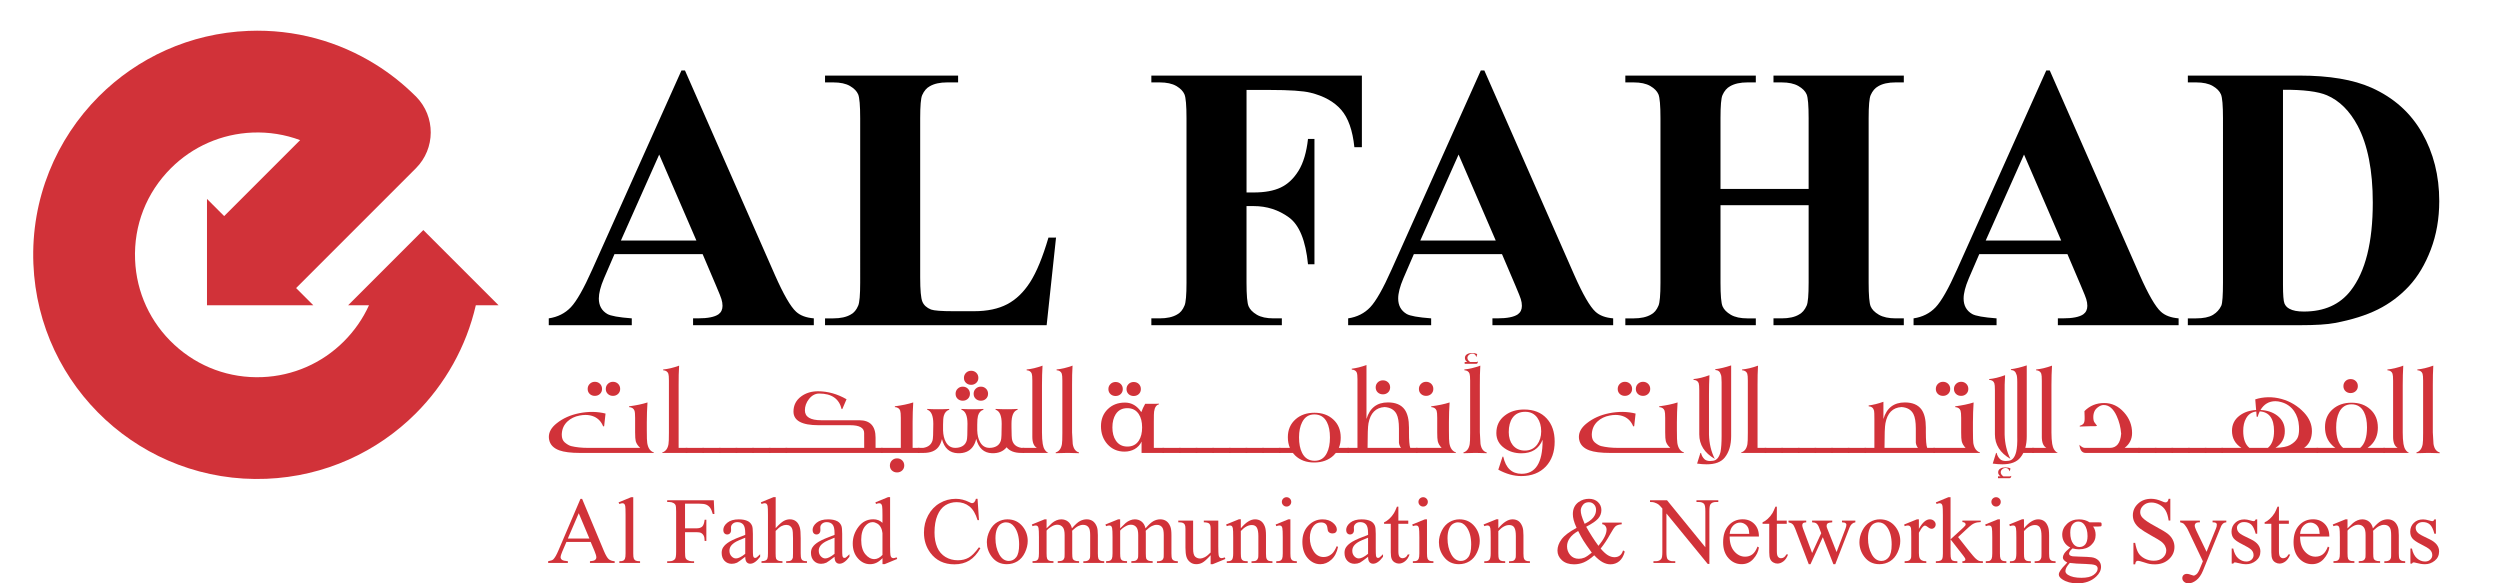 <?xml version="1.0" encoding="utf-8"?>
<!-- Generator: Adobe Illustrator 16.0.0, SVG Export Plug-In . SVG Version: 6.00 Build 0)  -->
<!DOCTYPE svg PUBLIC "-//W3C//DTD SVG 1.1//EN" "http://www.w3.org/Graphics/SVG/1.1/DTD/svg11.dtd">
<svg version="1.1" id="Layer_1" xmlns="http://www.w3.org/2000/svg" xmlns:xlink="http://www.w3.org/1999/xlink" x="0px" y="0px"
	 width="150px" height="35px" viewBox="0 0 150 35" enable-background="new 0 0 150 35" xml:space="preserve">
<g>
	<path d="M42.158,15.248h-5.29l-0.629,1.458c-0.207,0.485-0.309,0.888-0.309,1.204c0,0.42,0.169,0.729,0.508,0.928
		c0.199,0.117,0.688,0.205,1.469,0.264v0.41h-4.981v-0.41c0.538-0.08,0.979-0.303,1.326-0.668c0.346-0.365,0.773-1.117,1.281-2.258
		l5.355-11.949h0.21l5.4,12.28c0.515,1.163,0.938,1.896,1.27,2.198c0.25,0.229,0.604,0.359,1.061,0.396v0.41h-7.245v-0.41h0.298
		c0.581,0,0.989-0.08,1.226-0.242c0.162-0.117,0.243-0.287,0.243-0.508c0-0.133-0.022-0.268-0.066-0.408
		c-0.015-0.066-0.125-0.344-0.332-0.828L42.158,15.248z M41.783,14.431l-2.231-5.158l-2.297,5.158H41.783z"/>
	<path d="M63.362,14.254l-0.563,5.258H49.502v-0.41h0.497c0.434,0,0.784-0.076,1.049-0.232c0.192-0.102,0.339-0.279,0.442-0.529
		c0.081-0.176,0.121-0.641,0.121-1.391V7.097c0-0.765-0.041-1.244-0.121-1.435c-0.082-0.192-0.246-0.359-0.492-0.503
		c-0.246-0.143-0.58-0.215-0.999-0.215h-0.497V4.535h7.984v0.409h-0.652c-0.435,0-0.784,0.077-1.049,0.232
		c-0.191,0.103-0.342,0.28-0.453,0.529c-0.081,0.177-0.121,0.641-0.121,1.392v9.542c0,0.767,0.044,1.253,0.132,1.462
		c0.088,0.211,0.261,0.367,0.519,0.471c0.184,0.066,0.629,0.1,1.336,0.1h1.248c0.795,0,1.458-0.141,1.988-0.42
		s0.988-0.721,1.375-1.325s0.753-1.495,1.099-2.673H63.362z"/>
	<path d="M74.792,5.396v6.152h0.43c0.663,0,1.205-0.099,1.623-0.298c0.421-0.199,0.775-0.534,1.067-1.005
		c0.29-0.471,0.479-1.108,0.568-1.91h0.387v7.521H78.48c-0.14-1.421-0.521-2.358-1.143-2.811c-0.623-0.453-1.327-0.68-2.116-0.68
		h-0.43v4.584c0,0.766,0.042,1.244,0.128,1.436c0.084,0.191,0.249,0.357,0.496,0.502c0.246,0.143,0.579,0.215,0.999,0.215h0.497
		v0.41h-7.83v-0.41h0.497c0.434,0,0.784-0.076,1.049-0.232c0.192-0.102,0.338-0.279,0.441-0.529
		c0.082-0.176,0.122-0.641,0.122-1.391V7.097c0-0.765-0.041-1.244-0.122-1.435c-0.081-0.192-0.245-0.359-0.491-0.503
		c-0.247-0.143-0.58-0.215-0.999-0.215h-0.497V4.535h12.632v4.296h-0.451c-0.104-1.008-0.367-1.755-0.79-2.241
		s-1.036-0.829-1.839-1.027c-0.441-0.111-1.26-0.166-2.452-0.166H74.792z"/>
	<path d="M90.12,15.248h-5.289l-0.63,1.458c-0.206,0.485-0.31,0.888-0.31,1.204c0,0.42,0.171,0.729,0.508,0.928
		c0.199,0.117,0.689,0.205,1.47,0.264v0.41h-4.98v-0.41c0.536-0.08,0.979-0.303,1.325-0.668c0.346-0.365,0.772-1.117,1.28-2.258
		l5.356-11.949h0.21l5.4,12.28c0.515,1.163,0.939,1.896,1.27,2.198c0.25,0.229,0.604,0.359,1.06,0.396v0.41h-7.244v-0.41h0.298
		c0.582,0,0.991-0.08,1.227-0.242c0.161-0.117,0.243-0.287,0.243-0.508c0-0.133-0.022-0.268-0.066-0.408
		c-0.016-0.066-0.125-0.344-0.331-0.828L90.12,15.248z M89.744,14.431l-2.229-5.158l-2.297,5.158H89.744z"/>
	<path d="M103.23,12.311v4.639c0,0.766,0.041,1.244,0.126,1.436c0.084,0.191,0.25,0.357,0.496,0.502c0.247,0.143,0.58,0.215,1,0.215
		h0.497v0.41h-7.829v-0.41h0.496c0.435,0,0.784-0.076,1.049-0.232c0.191-0.102,0.339-0.279,0.442-0.529
		c0.08-0.176,0.121-0.641,0.121-1.391V7.097c0-0.765-0.041-1.244-0.121-1.435c-0.081-0.192-0.245-0.359-0.491-0.503
		c-0.247-0.143-0.58-0.215-1-0.215h-0.496V4.535h7.829v0.409h-0.497c-0.435,0-0.783,0.077-1.049,0.232
		c-0.191,0.103-0.343,0.28-0.453,0.529c-0.081,0.177-0.12,0.641-0.12,1.392v4.241h5.288V7.097c0-0.765-0.039-1.244-0.12-1.435
		c-0.082-0.192-0.247-0.359-0.497-0.503c-0.251-0.143-0.585-0.215-1.006-0.215h-0.486V4.535h7.82v0.409h-0.487
		c-0.441,0-0.791,0.077-1.049,0.232c-0.19,0.103-0.342,0.28-0.452,0.529c-0.081,0.177-0.122,0.641-0.122,1.392v9.852
		c0,0.766,0.041,1.244,0.122,1.436c0.08,0.191,0.247,0.357,0.497,0.502c0.249,0.143,0.586,0.215,1.004,0.215h0.487v0.41h-7.82v-0.41
		h0.486c0.442,0,0.792-0.076,1.05-0.232c0.19-0.102,0.342-0.279,0.453-0.529c0.081-0.176,0.12-0.641,0.12-1.391v-4.639H103.23z"/>
	<path d="M124.046,15.248h-5.29l-0.629,1.458c-0.206,0.485-0.31,0.888-0.31,1.204c0,0.42,0.17,0.729,0.509,0.928
		c0.198,0.117,0.688,0.205,1.468,0.264v0.41h-4.98v-0.41c0.538-0.08,0.98-0.303,1.326-0.668c0.345-0.365,0.772-1.117,1.28-2.258
		l5.356-11.949h0.209l5.4,12.28c0.516,1.163,0.939,1.896,1.271,2.198c0.25,0.229,0.604,0.359,1.061,0.396v0.41h-7.245v-0.41h0.299
		c0.581,0,0.989-0.08,1.226-0.242c0.161-0.117,0.243-0.287,0.243-0.508c0-0.133-0.023-0.268-0.066-0.408
		c-0.016-0.066-0.125-0.344-0.332-0.828L124.046,15.248z M123.67,14.431l-2.229-5.158l-2.298,5.158H123.67z"/>
	<path d="M131.27,19.512v-0.41h0.496c0.435,0,0.768-0.068,0.999-0.203c0.231-0.137,0.404-0.322,0.514-0.559
		c0.066-0.154,0.1-0.617,0.1-1.391V7.097c0-0.765-0.04-1.244-0.122-1.435c-0.081-0.192-0.244-0.359-0.491-0.503
		c-0.246-0.143-0.579-0.215-0.999-0.215h-0.496V4.535h6.702c1.789,0,3.229,0.243,4.319,0.729c1.332,0.597,2.343,1.499,3.031,2.706
		c0.688,1.208,1.032,2.573,1.032,4.097c0,1.053-0.17,2.023-0.508,2.91c-0.339,0.887-0.776,1.621-1.314,2.199
		c-0.538,0.576-1.157,1.041-1.86,1.391c-0.704,0.35-1.563,0.621-2.579,0.812c-0.45,0.088-1.157,0.133-2.121,0.133H131.27z
		 M136.979,5.386V17.07c0,0.617,0.029,0.998,0.088,1.137c0.059,0.141,0.159,0.248,0.299,0.32c0.198,0.111,0.484,0.166,0.861,0.166
		c1.229,0,2.168-0.42,2.816-1.258c0.883-1.135,1.324-2.895,1.324-5.28c0-1.922-0.302-3.457-0.906-4.606
		c-0.478-0.897-1.092-1.509-1.844-1.832C139.087,5.49,138.208,5.378,136.979,5.386z"/>
</g>
<g>
	<path fill="#D13239" d="M35.293,26.873h3.121c-0.141-0.123-0.229-0.258-0.27-0.402c-0.024-0.096-0.037-0.271-0.037-0.525v-0.871
		c0-0.219-0.012-0.361-0.037-0.432c-0.047-0.133-0.155-0.205-0.325-0.217v-0.047c0.422-0.055,0.792-0.131,1.105-0.232
		c-0.027,0.381-0.041,0.775-0.041,1.188v0.5c0,0.408,0.008,0.658,0.026,0.748c0.049,0.307,0.181,0.494,0.398,0.564l-0.004,0.029
		H34.8c-0.545,0-0.958-0.053-1.238-0.154c-0.347-0.127-0.55-0.336-0.612-0.629c-0.012-0.061-0.019-0.121-0.019-0.18
		c0-0.297,0.157-0.568,0.472-0.816c0.374-0.299,0.824-0.5,1.352-0.605c0.268-0.053,0.538-0.08,0.811-0.078
		c0.274,0.006,0.53,0.039,0.766,0.1l-0.084,0.762l-0.059,0.006c-0.108-0.273-0.287-0.467-0.538-0.582
		c-0.16-0.07-0.334-0.104-0.523-0.104c-0.113,0-0.23,0.012-0.354,0.037c-0.292,0.055-0.533,0.174-0.722,0.35
		c-0.206,0.191-0.32,0.43-0.342,0.711c-0.003,0.031-0.004,0.062-0.004,0.092c0,0.201,0.059,0.354,0.177,0.457
		c0.14,0.117,0.267,0.191,0.38,0.221C34.555,26.836,34.898,26.873,35.293,26.873z M35.26,23.336c0-0.121,0.042-0.223,0.125-0.305
		c0.084-0.082,0.186-0.123,0.306-0.123c0.123,0,0.225,0.041,0.308,0.121c0.082,0.082,0.124,0.184,0.124,0.307
		c0,0.119-0.042,0.219-0.125,0.299c-0.083,0.078-0.186,0.117-0.306,0.117c-0.123,0-0.226-0.037-0.308-0.115
		C35.302,23.559,35.26,23.459,35.26,23.336z M36.347,23.336c0-0.121,0.042-0.223,0.126-0.305c0.083-0.082,0.185-0.123,0.305-0.123
		c0.123,0,0.226,0.041,0.308,0.121c0.082,0.082,0.124,0.184,0.124,0.307c0,0.119-0.042,0.219-0.125,0.299
		c-0.084,0.078-0.186,0.117-0.306,0.117c-0.123,0-0.225-0.037-0.307-0.115C36.388,23.559,36.347,23.459,36.347,23.336z"/>
	<path fill="#D13239" d="M39.737,27.176l-0.004-0.029c0.204-0.061,0.33-0.227,0.376-0.498c0.018-0.088,0.026-0.316,0.026-0.682
		v-3.125c0-0.213-0.011-0.352-0.033-0.416c-0.045-0.129-0.149-0.199-0.313-0.209v-0.049c0.285-0.025,0.604-0.1,0.958-0.229
		c-0.022,0.338-0.032,0.73-0.029,1.18v3.754h0.523v0.303h-0.788C40.166,27.176,39.928,27.176,39.737,27.176z"/>
	<path fill="#D13239" d="M42.238,27.176h-1.094v-0.303h1.094V27.176z"/>
	<path fill="#D13239" d="M43.236,27.176h-1.094v-0.303h1.094V27.176z"/>
	<path fill="#D13239" d="M44.235,27.176h-1.094v-0.303h1.094V27.176z"/>
	<path fill="#D13239" d="M45.232,27.176h-1.093v-0.303h1.093V27.176z"/>
	<path fill="#D13239" d="M46.231,27.176h-1.095v-0.303h1.095V27.176z"/>
	<path fill="#D13239" d="M47.229,27.176h-1.094v-0.303h1.094V27.176z"/>
	<path fill="#D13239" d="M50.792,23.955l-0.254,0.59h-0.041c-0.15-0.621-0.598-0.932-1.345-0.932c-0.235,0-0.44,0.109-0.615,0.33
		c-0.163,0.209-0.243,0.434-0.243,0.676c0,0.396,0.328,0.596,0.983,0.596h2.28c0.651,0,0.977,0.348,0.977,1.043v0.615h0.427v0.303
		h-5.828v-0.303h4.719l-0.003-0.891c0-0.312-0.279-0.469-0.836-0.469h-1.901c-1.002,0-1.503-0.273-1.503-0.818
		c0-0.381,0.156-0.686,0.468-0.914c0.278-0.203,0.613-0.305,1.006-0.305C49.669,23.477,50.239,23.637,50.792,23.955z"/>
	<path fill="#D13239" d="M54.756,26.873h0.416v0.303h-2.306v-0.303h1.183v-1.799c0-0.219-0.013-0.361-0.037-0.432
		c-0.046-0.133-0.153-0.205-0.32-0.217v-0.047c0.423-0.055,0.79-0.131,1.102-0.232c-0.024,0.381-0.037,0.775-0.037,1.188V26.873z
		 M53.393,27.932c0-0.121,0.042-0.225,0.125-0.307c0.083-0.082,0.186-0.123,0.306-0.123c0.123,0,0.225,0.041,0.307,0.121
		c0.083,0.082,0.124,0.184,0.124,0.309c0,0.119-0.042,0.217-0.125,0.297c-0.083,0.078-0.186,0.117-0.306,0.117
		c-0.123,0-0.225-0.039-0.308-0.115C53.434,28.152,53.393,28.053,53.393,27.932z"/>
	<path fill="#D13239" d="M61.454,26.873v0.303h-0.177c-0.406,0-0.699-0.115-0.88-0.34c-0.202,0.25-0.495,0.369-0.881,0.357
		c-0.486-0.018-0.8-0.305-0.943-0.863c-0.046,0.203-0.12,0.369-0.221,0.498c-0.199,0.258-0.495,0.379-0.888,0.365
		c-0.489-0.018-0.804-0.299-0.947-0.848c-0.047,0.197-0.119,0.357-0.217,0.482c-0.179,0.23-0.476,0.348-0.888,0.348h-0.339v-0.303
		h0.324c0.302-0.049,0.487-0.201,0.557-0.455c0.029-0.094,0.044-0.424,0.044-0.99c0-0.482-0.122-0.766-0.365-0.844v-0.047
		c0.188,0.012,0.405,0.018,0.648,0.018c0.275,0,0.499-0.006,0.67-0.018l0.004,0.047c-0.165,0.051-0.274,0.174-0.328,0.369
		c-0.03,0.109-0.044,0.283-0.044,0.527v0.346c0.01,0.279,0.065,0.512,0.166,0.693c0.127,0.236,0.318,0.354,0.571,0.354
		c0.042,0,0.086-0.004,0.133-0.008c0.299-0.043,0.484-0.193,0.553-0.447c0.029-0.094,0.043-0.424,0.043-0.99
		c0-0.482-0.122-0.766-0.364-0.844v-0.047c0.189,0.012,0.406,0.018,0.652,0.018c0.272,0,0.495-0.006,0.667-0.018l0.003,0.047
		c-0.165,0.051-0.274,0.174-0.328,0.369c-0.029,0.109-0.045,0.283-0.045,0.527v0.346c0.01,0.279,0.065,0.512,0.166,0.693
		c0.128,0.236,0.319,0.354,0.572,0.354c0.042,0,0.086-0.004,0.132-0.008c0.299-0.043,0.484-0.193,0.552-0.447
		c0.03-0.094,0.045-0.424,0.045-0.99c0-0.488-0.123-0.77-0.369-0.844l0.003-0.047c0.229,0.012,0.459,0.018,0.693,0.018
		c0.233,0,0.441-0.006,0.626-0.018l0.003,0.047c-0.245,0.074-0.368,0.355-0.368,0.844v0.199c0,0.432,0.015,0.697,0.044,0.791
		c0.069,0.254,0.254,0.406,0.556,0.455H61.454z M57.335,23.627c0-0.121,0.042-0.225,0.125-0.305
		c0.083-0.082,0.185-0.123,0.305-0.123c0.123,0,0.226,0.041,0.308,0.123c0.082,0.08,0.124,0.184,0.124,0.305
		c0,0.119-0.042,0.221-0.125,0.299c-0.083,0.078-0.186,0.117-0.306,0.117c-0.122,0-0.225-0.039-0.307-0.115
		C57.376,23.85,57.335,23.75,57.335,23.627z M57.836,22.674c0-0.121,0.042-0.223,0.125-0.305s0.187-0.123,0.309-0.123
		c0.123,0,0.226,0.041,0.308,0.121s0.124,0.184,0.124,0.307c0,0.119-0.042,0.219-0.125,0.297s-0.186,0.119-0.306,0.119
		c-0.123,0-0.226-0.039-0.309-0.117C57.878,22.896,57.836,22.797,57.836,22.674z M58.418,23.627c0-0.121,0.042-0.225,0.125-0.305
		c0.084-0.082,0.187-0.123,0.31-0.123s0.225,0.041,0.308,0.123c0.082,0.08,0.123,0.184,0.123,0.305c0,0.119-0.042,0.221-0.125,0.299
		c-0.083,0.078-0.185,0.117-0.305,0.117c-0.123,0-0.226-0.039-0.31-0.115C58.46,23.85,58.418,23.75,58.418,23.627z"/>
	<path fill="#D13239" d="M61.354,26.873h0.859c-0.182-0.104-0.273-0.322-0.273-0.66v-3.371c0-0.213-0.011-0.352-0.033-0.416
		c-0.044-0.129-0.147-0.199-0.309-0.209v-0.049c0.282-0.025,0.6-0.1,0.954-0.229c-0.022,0.348-0.033,0.74-0.033,1.18v2.826
		c0,0.279,0.015,0.508,0.045,0.688c0.043,0.277,0.158,0.459,0.342,0.543h-1.551V26.873z"/>
	<path fill="#D13239" d="M63.344,27.193l-0.003-0.047c0.203-0.061,0.329-0.227,0.375-0.498c0.017-0.088,0.025-0.316,0.025-0.682
		v-3.125c0-0.213-0.011-0.352-0.033-0.416c-0.044-0.129-0.149-0.199-0.313-0.209v-0.049c0.285-0.025,0.604-0.1,0.958-0.229
		c-0.022,0.348-0.032,0.74-0.029,1.18v2.826c0.02,0.395,0.033,0.625,0.04,0.691c0.045,0.285,0.168,0.455,0.372,0.51v0.047
		c-0.233-0.012-0.459-0.018-0.677-0.018C63.773,27.176,63.535,27.182,63.344,27.193z"/>
	<path fill="#D13239" d="M68.494,27.176v-0.682c-0.089,0.193-0.228,0.344-0.417,0.453c-0.182,0.1-0.383,0.15-0.604,0.15
		c-0.42,0-0.764-0.15-1.031-0.449c-0.256-0.291-0.384-0.648-0.384-1.074c0-0.418,0.136-0.76,0.406-1.023
		c0.27-0.266,0.615-0.396,1.036-0.396c0.397,0,0.724,0.191,0.979,0.574c0.059-0.166,0.136-0.334,0.232-0.5h0.597l0.232-0.008v0.037
		c-0.162,0.037-0.261,0.186-0.295,0.445c-0.01,0.059-0.015,0.256-0.015,0.594v1.576h0.615v0.303H68.494z M66.504,23.344
		c0-0.121,0.042-0.221,0.125-0.303c0.084-0.082,0.187-0.121,0.307-0.121c0.122,0,0.225,0.039,0.307,0.119
		c0.083,0.08,0.124,0.182,0.124,0.305s-0.042,0.223-0.125,0.301c-0.083,0.076-0.185,0.115-0.305,0.115
		c-0.124,0-0.226-0.039-0.309-0.115C66.546,23.566,66.504,23.467,66.504,23.344z M66.744,25.646c0,0.318,0.067,0.58,0.203,0.783
		c0.16,0.244,0.392,0.365,0.696,0.365c0.305,0,0.535-0.121,0.689-0.359c0.13-0.203,0.195-0.465,0.195-0.789
		c0-0.33-0.066-0.596-0.199-0.797c-0.155-0.24-0.386-0.359-0.693-0.359c-0.305,0-0.535,0.121-0.693,0.363
		C66.811,25.061,66.744,25.324,66.744,25.646z M67.591,23.344c0-0.121,0.042-0.221,0.125-0.303s0.185-0.121,0.306-0.121
		c0.123,0,0.225,0.039,0.307,0.119s0.123,0.182,0.123,0.305s-0.042,0.223-0.125,0.301c-0.084,0.076-0.186,0.115-0.306,0.115
		c-0.124,0-0.226-0.039-0.308-0.115C67.632,23.566,67.591,23.467,67.591,23.344z"/>
	<path fill="#D13239" d="M70.84,27.176h-1.094v-0.303h1.094V27.176z"/>
	<path fill="#D13239" d="M71.839,27.176h-1.095v-0.303h1.095V27.176z"/>
	<path fill="#D13239" d="M72.837,27.176h-1.094v-0.303h1.094V27.176z"/>
	<path fill="#D13239" d="M73.836,27.176h-1.095v-0.303h1.095V27.176z"/>
	<path fill="#D13239" d="M74.834,27.176H73.74v-0.303h1.094V27.176z"/>
	<path fill="#D13239" d="M75.833,27.176h-1.095v-0.303h1.095V27.176z"/>
	<path fill="#D13239" d="M76.831,27.176h-1.095v-0.303h1.095V27.176z"/>
	<path fill="#D13239" d="M80.33,26.873h0.612v0.303H80.15c-0.044,0.055-0.092,0.107-0.144,0.158
		c-0.295,0.275-0.682,0.416-1.161,0.416c-0.466,0-0.844-0.141-1.135-0.42c-0.051-0.051-0.098-0.102-0.139-0.154h-0.837v-0.303h0.659
		c-0.081-0.191-0.122-0.406-0.122-0.641c0-0.447,0.156-0.807,0.469-1.08c0.295-0.258,0.669-0.387,1.123-0.387
		c0.462,0,0.837,0.133,1.128,0.398c0.302,0.273,0.453,0.639,0.453,1.094C80.445,26.486,80.407,26.691,80.33,26.873z M77.942,26.246
		c0,0.381,0.062,0.689,0.185,0.93c0.158,0.312,0.408,0.471,0.753,0.471c0.336,0,0.582-0.158,0.735-0.471
		c0.121-0.24,0.182-0.547,0.182-0.926c0-0.381-0.061-0.688-0.182-0.92c-0.158-0.311-0.41-0.465-0.755-0.465
		c-0.332,0-0.575,0.156-0.733,0.469C78.005,25.574,77.942,25.879,77.942,26.246z"/>
	<path fill="#D13239" d="M80.847,27.176v-0.303h0.601v-4.129c0-0.189-0.014-0.318-0.04-0.385c-0.045-0.113-0.146-0.174-0.303-0.184
		v-0.053c0.265-0.031,0.561-0.104,0.884-0.221v3.238c0.199-0.662,0.627-0.994,1.286-0.994c0.464,0,0.798,0.143,1.002,0.424
		c0.174,0.24,0.262,0.604,0.262,1.09v0.27c0,0.494,0.024,0.807,0.077,0.943h0.438v0.303H80.847z M84.063,26.873
		c-0.069-0.084-0.111-0.188-0.126-0.309v-0.852c0-0.391-0.048-0.682-0.144-0.869c-0.132-0.256-0.372-0.396-0.718-0.42
		c-0.527,0.033-0.849,0.357-0.966,0.973c-0.037,0.191-0.055,0.684-0.055,1.477H84.063z M82.541,23.242
		c0-0.119,0.042-0.219,0.125-0.301c0.083-0.08,0.188-0.121,0.31-0.121c0.123,0,0.226,0.041,0.308,0.119
		c0.083,0.08,0.124,0.182,0.124,0.303c0,0.123-0.042,0.225-0.125,0.303c-0.084,0.076-0.186,0.115-0.307,0.115
		c-0.122,0-0.227-0.039-0.31-0.115C82.583,23.467,82.541,23.365,82.541,23.242z"/>
	<path fill="#D13239" d="M84.958,26.873h1.54c-0.121-0.123-0.198-0.258-0.232-0.402c-0.022-0.096-0.033-0.271-0.033-0.525v-0.871
		c0-0.219-0.012-0.361-0.036-0.432c-0.048-0.133-0.156-0.205-0.324-0.217v-0.047c0.422-0.055,0.79-0.131,1.104-0.232
		c-0.027,0.381-0.041,0.775-0.041,1.188v0.5c0,0.408,0.009,0.658,0.025,0.748c0.05,0.307,0.183,0.494,0.399,0.564l-0.004,0.029
		h-2.398V26.873z M85.135,23.336c0-0.121,0.041-0.223,0.125-0.305s0.186-0.123,0.306-0.123c0.123,0,0.226,0.041,0.31,0.121
		C85.958,23.111,86,23.213,86,23.336c0,0.119-0.042,0.219-0.125,0.299c-0.084,0.078-0.187,0.117-0.31,0.117
		c-0.12,0-0.222-0.037-0.306-0.115S85.135,23.459,85.135,23.336z"/>
	<path fill="#D13239" d="M87.81,27.193l-0.004-0.047c0.204-0.061,0.329-0.227,0.376-0.498c0.018-0.088,0.026-0.316,0.026-0.682
		v-3.125c0-0.213-0.012-0.352-0.034-0.416c-0.044-0.129-0.148-0.199-0.313-0.209v-0.049c0.285-0.025,0.604-0.1,0.958-0.229
		c-0.021,0.348-0.031,0.74-0.028,1.18v2.826c0.02,0.395,0.032,0.625,0.039,0.691c0.045,0.285,0.169,0.455,0.372,0.51v0.047
		c-0.233-0.012-0.459-0.018-0.677-0.018C88.238,27.176,88.002,27.182,87.81,27.193z M87.88,21.826v-0.107h0.154
		c-0.093-0.064-0.14-0.145-0.14-0.244s0.048-0.178,0.143-0.23c0.081-0.045,0.177-0.066,0.285-0.066c0.117,0,0.221,0.021,0.309,0.066
		l-0.04,0.166h-0.012c-0.046-0.131-0.126-0.197-0.239-0.197c-0.073,0-0.141,0.027-0.202,0.078s-0.093,0.113-0.093,0.184
		c0,0.09,0.054,0.17,0.163,0.244h0.383c0.029,0,0.059-0.012,0.088-0.037c-0.01,0.096-0.043,0.145-0.1,0.145H87.88z"/>
	<path fill="#D13239" d="M89.898,28.18l0.254-0.779h0.044c0.15,0.684,0.517,1.027,1.102,1.027c0.837,0,1.257-0.662,1.257-1.986
		v-0.055c-0.219,0.539-0.643,0.811-1.272,0.811c-0.39,0-0.729-0.102-1.016-0.307c-0.323-0.229-0.486-0.529-0.486-0.906
		c0-0.447,0.171-0.799,0.513-1.057c0.307-0.238,0.691-0.357,1.153-0.357c0.574,0,1.026,0.178,1.354,0.535
		c0.32,0.346,0.479,0.809,0.479,1.389c0,0.623-0.178,1.121-0.53,1.496c-0.364,0.381-0.855,0.574-1.474,0.574
		C90.824,28.564,90.364,28.436,89.898,28.18z M92.471,25.881c0-0.328-0.078-0.6-0.229-0.812c-0.173-0.242-0.415-0.361-0.729-0.361
		c-0.342,0-0.597,0.123-0.766,0.367c-0.147,0.211-0.222,0.496-0.222,0.855c0,0.314,0.08,0.572,0.239,0.777
		c0.18,0.219,0.423,0.328,0.729,0.328s0.552-0.119,0.733-0.354C92.388,26.465,92.471,26.197,92.471,25.881z"/>
	<path fill="#D13239" d="M97.097,26.873h3.12c-0.14-0.123-0.229-0.258-0.269-0.402c-0.024-0.096-0.037-0.271-0.037-0.525v-0.871
		c0-0.219-0.012-0.361-0.036-0.432c-0.047-0.133-0.154-0.205-0.324-0.217v-0.047c0.422-0.055,0.79-0.131,1.104-0.232
		c-0.026,0.381-0.041,0.775-0.041,1.188v0.5c0,0.408,0.01,0.658,0.026,0.748c0.048,0.307,0.183,0.494,0.398,0.564l-0.004,0.029
		h-4.433c-0.545,0-0.957-0.053-1.237-0.154c-0.347-0.127-0.55-0.336-0.611-0.629c-0.013-0.061-0.019-0.121-0.019-0.18
		c0-0.297,0.157-0.568,0.472-0.816c0.374-0.299,0.824-0.5,1.352-0.605c0.269-0.053,0.538-0.08,0.811-0.078
		c0.274,0.006,0.53,0.039,0.766,0.1l-0.084,0.762l-0.059,0.006c-0.108-0.273-0.288-0.467-0.538-0.582
		c-0.16-0.07-0.334-0.104-0.523-0.104c-0.112,0-0.23,0.012-0.353,0.037c-0.294,0.055-0.533,0.174-0.723,0.35
		c-0.206,0.191-0.32,0.43-0.343,0.711c-0.003,0.031-0.005,0.062-0.005,0.092c0,0.201,0.06,0.354,0.178,0.457
		c0.14,0.117,0.267,0.191,0.38,0.221C96.358,26.836,96.701,26.873,97.097,26.873z M97.063,23.336c0-0.121,0.042-0.223,0.125-0.305
		c0.084-0.082,0.186-0.123,0.306-0.123c0.123,0,0.226,0.041,0.309,0.121c0.082,0.082,0.123,0.184,0.123,0.307
		c0,0.119-0.042,0.219-0.125,0.299c-0.084,0.078-0.187,0.117-0.307,0.117c-0.122,0-0.225-0.037-0.308-0.115
		C97.104,23.559,97.063,23.459,97.063,23.336z M98.15,23.336c0-0.121,0.042-0.223,0.125-0.305s0.186-0.123,0.307-0.123
		c0.122,0,0.225,0.041,0.307,0.121c0.083,0.082,0.124,0.184,0.124,0.307c0,0.119-0.042,0.219-0.125,0.299
		c-0.084,0.078-0.186,0.117-0.306,0.117c-0.123,0-0.227-0.037-0.309-0.115C98.19,23.559,98.15,23.459,98.15,23.336z"/>
	<path fill="#D13239" d="M102.888,27.533c-0.621-0.357-0.932-0.848-0.932-1.471v-2.648c0-0.215-0.011-0.354-0.033-0.416
		c-0.044-0.129-0.148-0.197-0.312-0.207v-0.047c0.284-0.025,0.604-0.104,0.956-0.234c-0.019,0.357-0.028,0.752-0.028,1.184v2.373
		C102.553,26.613,102.669,27.102,102.888,27.533z M103.869,21.924v4.25c0,0.531-0.128,0.959-0.384,1.277
		c-0.217,0.273-0.577,0.408-1.083,0.408c-0.084,0-0.174-0.002-0.27-0.01c-0.068-0.006-0.171-0.018-0.306-0.033l0.199-0.639h0.037
		c0.031,0.148,0.1,0.271,0.205,0.373c0.076,0.072,0.19,0.111,0.344,0.111c0.054,0,0.115-0.006,0.183-0.016
		c0.213-0.033,0.356-0.209,0.436-0.527c0.044-0.23,0.066-0.547,0.066-0.949c0-0.805,0-1.061,0-0.771v-2.471
		c0-0.262-0.019-0.42-0.055-0.473c-0.042-0.158-0.149-0.244-0.324-0.254v-0.047C103.2,22.117,103.517,22.041,103.869,21.924z"/>
	<path fill="#D13239" d="M104.473,27.176l-0.004-0.029c0.204-0.061,0.328-0.227,0.376-0.498c0.017-0.088,0.025-0.316,0.025-0.682
		v-3.125c0-0.213-0.011-0.352-0.033-0.416c-0.044-0.129-0.148-0.199-0.312-0.209v-0.049c0.284-0.025,0.604-0.1,0.956-0.229
		c-0.021,0.338-0.03,0.73-0.028,1.18v3.754h0.522v0.303h-0.788C104.902,27.176,104.664,27.176,104.473,27.176z"/>
	<path fill="#D13239" d="M106.975,27.176h-1.095v-0.303h1.095V27.176z"/>
	<path fill="#D13239" d="M107.973,27.176h-1.095v-0.303h1.095V27.176z"/>
	<path fill="#D13239" d="M108.97,27.176h-1.094v-0.303h1.094V27.176z"/>
	<path fill="#D13239" d="M109.969,27.176h-1.094v-0.303h1.094V27.176z"/>
	<path fill="#D13239" d="M110.967,27.176h-1.094v-0.303h1.094V27.176z"/>
	<path fill="#D13239" d="M111.966,27.176h-1.095v-0.303h1.095V27.176z"/>
	<path fill="#D13239" d="M111.87,27.176v-0.303h0.593v-1.742c0-0.273-0.006-0.434-0.019-0.484c-0.04-0.168-0.147-0.258-0.324-0.268
		v-0.053c0.263-0.031,0.558-0.104,0.885-0.219v1.033c0.196-0.662,0.624-0.994,1.284-0.994c0.463,0,0.796,0.143,1,0.424
		c0.174,0.24,0.262,0.604,0.262,1.09v0.27c0,0.494,0.026,0.807,0.08,0.943h0.468v0.303H111.87z M115.079,26.873
		c-0.071-0.084-0.114-0.188-0.13-0.309v-0.852c0-0.391-0.047-0.682-0.144-0.869c-0.131-0.256-0.368-0.396-0.715-0.42
		c-0.528,0.033-0.85,0.357-0.964,0.973c-0.038,0.191-0.056,0.684-0.056,1.477H115.079z"/>
	<path fill="#D13239" d="M116.003,26.873h1.932c-0.121-0.123-0.198-0.258-0.233-0.402c-0.021-0.096-0.032-0.271-0.032-0.525v-0.871
		c0-0.219-0.013-0.361-0.037-0.432c-0.045-0.133-0.15-0.205-0.32-0.217v-0.047c0.423-0.055,0.79-0.131,1.104-0.232
		c-0.026,0.381-0.04,0.775-0.04,1.188v0.5c0,0.408,0.008,0.658,0.021,0.748c0.052,0.307,0.186,0.494,0.401,0.564l-0.004,0.029
		h-2.792V26.873z M116.15,23.336c0-0.121,0.042-0.223,0.125-0.305s0.186-0.123,0.306-0.123c0.123,0,0.226,0.041,0.308,0.121
		c0.083,0.082,0.124,0.184,0.124,0.307c0,0.119-0.042,0.219-0.125,0.299c-0.084,0.078-0.186,0.117-0.307,0.117
		c-0.122,0-0.226-0.037-0.308-0.115S116.15,23.459,116.15,23.336z M117.237,23.336c0-0.121,0.042-0.223,0.126-0.305
		c0.083-0.082,0.186-0.123,0.306-0.123c0.123,0,0.225,0.041,0.307,0.121c0.083,0.082,0.123,0.184,0.123,0.307
		c0,0.119-0.041,0.219-0.125,0.299c-0.083,0.078-0.185,0.117-0.305,0.117c-0.123,0-0.226-0.037-0.309-0.115
		C117.278,23.559,117.237,23.459,117.237,23.336z"/>
	<path fill="#D13239" d="M120.627,27.533c-0.621-0.357-0.932-0.848-0.932-1.471v-2.648c0-0.215-0.012-0.354-0.034-0.416
		c-0.044-0.129-0.148-0.197-0.312-0.207v-0.047c0.284-0.025,0.604-0.104,0.957-0.234c-0.024,0.357-0.034,0.752-0.028,1.184v2.373
		C120.291,26.613,120.407,27.102,120.627,27.533z M121.518,26.873h0.531v0.303H121.4c-0.049,0.1-0.107,0.191-0.177,0.275
		c-0.217,0.273-0.576,0.408-1.084,0.408c-0.082,0-0.173-0.002-0.268-0.01c-0.068-0.006-0.171-0.018-0.307-0.033l0.199-0.639h0.037
		c0.032,0.148,0.1,0.271,0.206,0.373c0.076,0.072,0.19,0.111,0.342,0.111c0.055,0,0.116-0.006,0.185-0.016
		c0.212-0.033,0.356-0.209,0.436-0.527c0.056-0.23,0.078-0.547,0.066-0.949v-3.242c0-0.262-0.02-0.42-0.056-0.473
		c-0.043-0.158-0.15-0.244-0.323-0.254v-0.047c0.28-0.037,0.599-0.113,0.949-0.23v4.25C121.606,26.43,121.577,26.664,121.518,26.873
		z M119.879,28.689v-0.107h0.155c-0.096-0.064-0.145-0.145-0.145-0.242c0-0.102,0.049-0.18,0.145-0.232
		c0.08-0.045,0.175-0.066,0.283-0.066c0.12,0,0.225,0.021,0.312,0.066l-0.043,0.166l-0.012-0.004
		c-0.046-0.129-0.127-0.191-0.238-0.191c-0.074,0-0.142,0.025-0.201,0.076c-0.062,0.051-0.091,0.113-0.091,0.186
		c0,0.084,0.052,0.166,0.158,0.242h0.384c0.03,0,0.062-0.012,0.092-0.037c-0.01,0.096-0.046,0.145-0.104,0.145H119.879z"/>
	<path fill="#D13239" d="M121.923,26.873h0.859c-0.182-0.104-0.273-0.322-0.273-0.66v-3.371c0-0.213-0.011-0.352-0.032-0.416
		c-0.045-0.129-0.147-0.199-0.31-0.209v-0.049c0.281-0.025,0.6-0.1,0.954-0.229c-0.021,0.348-0.034,0.74-0.034,1.18v2.826
		c0,0.279,0.017,0.508,0.045,0.688c0.045,0.277,0.158,0.459,0.342,0.543h-1.551V26.873z"/>
	<path fill="#D13239" d="M127.476,26.873h0.909v0.303h-3.245c-0.216,0-0.341-0.164-0.376-0.49c0.115,0.125,0.227,0.188,0.335,0.188
		h1.484c0.414,0,0.642-0.283,0.687-0.852c-0.03-0.383-0.12-0.736-0.269-1.061c-0.199-0.439-0.46-0.66-0.781-0.66
		c-0.104,0-0.21,0.037-0.319,0.115c-0.109,0.076-0.186,0.162-0.23,0.258c-0.049,0.105-0.073,0.223-0.073,0.354
		c0,0.148,0.025,0.258,0.077,0.324c0.094,0.123,0.143,0.188,0.147,0.195c-0.011,0.012-0.05,0.021-0.121,0.027
		c-0.092-0.002-0.175-0.002-0.251-0.002c-0.13,0-0.353,0.008-0.666,0.021v-0.047c0.111-0.031,0.189-0.078,0.231-0.137
		c0.041-0.059,0.062-0.148,0.062-0.27v-0.135c0-0.111-0.004-0.225-0.011-0.336c0.319-0.324,0.713-0.486,1.182-0.486
		c0.465,0,0.861,0.186,1.194,0.561c0.321,0.357,0.482,0.771,0.482,1.238C127.925,26.35,127.775,26.646,127.476,26.873z"/>
	<path fill="#D13239" d="M129.388,27.176h-1.095v-0.303h1.095V27.176z"/>
	<path fill="#D13239" d="M130.386,27.176h-1.095v-0.303h1.095V27.176z"/>
	<path fill="#D13239" d="M131.384,27.176h-1.094v-0.303h1.094V27.176z"/>
	<path fill="#D13239" d="M132.383,27.176h-1.095v-0.303h1.095V27.176z"/>
	<path fill="#D13239" d="M133.381,27.176h-1.095v-0.303h1.095V27.176z"/>
	<path fill="#D13239" d="M138.243,26.873h0.848v0.303h-5.806v-0.303h1.2c-0.378-0.244-0.566-0.586-0.566-1.027
		c0-0.377,0.152-0.68,0.457-0.91c0.268-0.203,0.597-0.314,0.991-0.336l-0.052-0.637c0.235-0.08,0.491-0.121,0.766-0.129
		c0.272-0.004,0.542,0.029,0.811,0.104c0.528,0.146,0.98,0.42,1.355,0.82c0.312,0.336,0.469,0.707,0.469,1.109
		c0,0.08-0.006,0.162-0.02,0.246C138.646,26.445,138.494,26.699,138.243,26.873z M134.966,26.873h1.105
		c0.247-0.199,0.371-0.535,0.371-1.01c0-0.748-0.286-1.143-0.859-1.18c-0.048,0.096-0.09,0.207-0.125,0.33l-0.059-0.012
		l-0.022-0.311c-0.274,0.031-0.479,0.17-0.613,0.414c-0.114,0.197-0.171,0.447-0.171,0.75
		C134.593,26.338,134.717,26.676,134.966,26.873z M136.53,26.869c0.4-0.012,0.691-0.068,0.869-0.166
		c0.204-0.113,0.351-0.246,0.438-0.398c0.071-0.125,0.107-0.311,0.107-0.557c0-0.057-0.002-0.117-0.007-0.184
		c-0.021-0.346-0.118-0.646-0.295-0.902c-0.192-0.27-0.448-0.449-0.771-0.537c-0.121-0.035-0.235-0.053-0.346-0.053
		c-0.386,0-0.685,0.176-0.896,0.527c0.402,0.02,0.737,0.131,1.006,0.336c0.302,0.23,0.454,0.539,0.454,0.928
		C137.092,26.297,136.904,26.631,136.53,26.869z"/>
	<path fill="#D13239" d="M139.5,25.627c0-0.447,0.155-0.807,0.468-1.078c0.295-0.258,0.669-0.387,1.123-0.387
		c0.462,0,0.838,0.133,1.128,0.4c0.302,0.273,0.453,0.637,0.453,1.092c0,0.441-0.146,0.801-0.438,1.078
		c-0.057,0.051-0.117,0.098-0.18,0.141h1.042v0.303h-4.104v-0.303h1.128c-0.067-0.045-0.129-0.096-0.185-0.152
		C139.645,26.441,139.5,26.076,139.5,25.627z M140.17,25.643c0,0.598,0.139,1.006,0.417,1.23h1.023
		c0.273-0.227,0.41-0.635,0.41-1.227c0-0.379-0.061-0.686-0.181-0.922c-0.158-0.309-0.408-0.465-0.752-0.465
		c-0.332,0-0.578,0.158-0.736,0.469C140.231,24.971,140.17,25.275,140.17,25.643z M140.605,23.166c0-0.121,0.041-0.221,0.125-0.303
		c0.083-0.08,0.186-0.119,0.305-0.119c0.124,0,0.227,0.039,0.311,0.119c0.083,0.08,0.125,0.18,0.125,0.303
		c0,0.119-0.042,0.221-0.125,0.299c-0.084,0.078-0.187,0.119-0.311,0.119c-0.122,0-0.225-0.039-0.307-0.117
		S140.605,23.289,140.605,23.166z"/>
	<path fill="#D13239" d="M143,26.873h0.858c-0.183-0.104-0.272-0.322-0.272-0.66v-3.371c0-0.213-0.012-0.352-0.034-0.416
		c-0.043-0.129-0.147-0.199-0.308-0.209v-0.049c0.28-0.025,0.6-0.1,0.952-0.229c-0.021,0.348-0.032,0.74-0.032,1.18v2.826
		c0,0.279,0.015,0.508,0.044,0.688c0.044,0.277,0.158,0.459,0.344,0.543H143V26.873z"/>
	<path fill="#D13239" d="M144.99,27.193l-0.005-0.047c0.205-0.061,0.329-0.227,0.376-0.498c0.018-0.088,0.026-0.316,0.026-0.682
		v-3.125c0-0.213-0.013-0.352-0.034-0.416c-0.044-0.129-0.148-0.199-0.313-0.209v-0.049c0.286-0.025,0.604-0.1,0.958-0.229
		c-0.021,0.348-0.03,0.74-0.029,1.18v2.826c0.02,0.395,0.033,0.625,0.041,0.691c0.044,0.285,0.168,0.455,0.372,0.51v0.047
		c-0.234-0.012-0.46-0.018-0.678-0.018C145.418,27.176,145.181,27.182,144.99,27.193z"/>
</g>
<g>
	<path fill="#D13239" d="M35.44,32.516h-1.455l-0.255,0.594c-0.062,0.146-0.094,0.256-0.094,0.326c0,0.059,0.027,0.109,0.083,0.152
		c0.054,0.043,0.172,0.072,0.354,0.086v0.102h-1.184v-0.102c0.157-0.029,0.258-0.064,0.305-0.109c0.094-0.09,0.199-0.27,0.313-0.541
		l1.322-3.094h0.097l1.308,3.127c0.106,0.252,0.202,0.414,0.287,0.49c0.086,0.074,0.206,0.117,0.359,0.127v0.102h-1.483v-0.102
		c0.149-0.01,0.251-0.033,0.304-0.076s0.079-0.094,0.079-0.156c0-0.08-0.037-0.209-0.111-0.385L35.44,32.516z M35.363,32.311
		l-0.638-1.518l-0.654,1.518H35.363z"/>
	<path fill="#D13239" d="M37.995,29.832v3.369c0,0.158,0.011,0.264,0.034,0.314c0.023,0.053,0.059,0.094,0.106,0.119
		c0.049,0.025,0.138,0.041,0.269,0.041v0.1H37.16v-0.1c0.117,0,0.196-0.012,0.238-0.037c0.043-0.023,0.076-0.062,0.1-0.119
		c0.024-0.055,0.036-0.16,0.036-0.318v-2.307c0-0.287-0.006-0.463-0.019-0.527c-0.013-0.066-0.034-0.111-0.062-0.135
		c-0.028-0.025-0.065-0.037-0.109-0.037c-0.048,0-0.109,0.016-0.183,0.045l-0.047-0.098l0.757-0.311H37.995z"/>
	<path fill="#D13239" d="M41.102,30.221v1.479h0.685c0.157,0,0.272-0.035,0.345-0.105c0.073-0.068,0.122-0.207,0.146-0.412h0.103
		v1.273h-0.103c-0.002-0.146-0.021-0.254-0.057-0.32c-0.036-0.068-0.086-0.121-0.149-0.156c-0.064-0.033-0.159-0.049-0.285-0.049
		h-0.685v1.18c0,0.191,0.012,0.316,0.036,0.377c0.018,0.047,0.057,0.086,0.116,0.119c0.082,0.045,0.167,0.068,0.255,0.068h0.136
		v0.102h-1.614v-0.102h0.133c0.155,0,0.268-0.047,0.338-0.137c0.044-0.061,0.066-0.203,0.066-0.428v-2.428
		c0-0.191-0.012-0.318-0.036-0.379c-0.019-0.045-0.057-0.084-0.113-0.117c-0.081-0.045-0.165-0.066-0.255-0.066h-0.133v-0.104h2.797
		l0.036,0.826h-0.097c-0.048-0.176-0.104-0.305-0.167-0.387c-0.064-0.082-0.143-0.141-0.236-0.18
		c-0.093-0.037-0.238-0.055-0.434-0.055H41.102z"/>
	<path fill="#D13239" d="M44.714,33.408c-0.261,0.203-0.424,0.318-0.491,0.352c-0.1,0.045-0.206,0.068-0.319,0.068
		c-0.175,0-0.321-0.061-0.434-0.18c-0.114-0.121-0.17-0.279-0.17-0.475c0-0.125,0.027-0.232,0.083-0.322
		c0.076-0.125,0.208-0.244,0.395-0.355c0.188-0.109,0.5-0.244,0.936-0.404v-0.1c0-0.252-0.04-0.428-0.121-0.521
		s-0.197-0.143-0.351-0.143c-0.116,0-0.208,0.033-0.277,0.096c-0.07,0.062-0.105,0.135-0.105,0.217l0.005,0.16
		c0,0.086-0.021,0.15-0.065,0.197c-0.043,0.047-0.1,0.07-0.17,0.07c-0.068,0-0.125-0.025-0.167-0.072
		c-0.044-0.049-0.065-0.115-0.065-0.197c0-0.16,0.081-0.307,0.244-0.439c0.163-0.131,0.391-0.199,0.685-0.199
		c0.226,0,0.411,0.037,0.555,0.113c0.109,0.059,0.189,0.148,0.241,0.27c0.034,0.08,0.05,0.242,0.05,0.488v0.861
		c0,0.242,0.005,0.393,0.014,0.445c0.009,0.055,0.024,0.092,0.045,0.109c0.021,0.02,0.046,0.027,0.074,0.027
		c0.029,0,0.055-0.006,0.077-0.018c0.039-0.025,0.114-0.092,0.225-0.203v0.154c-0.208,0.279-0.405,0.416-0.593,0.416
		c-0.091,0-0.163-0.031-0.217-0.094C44.744,33.666,44.716,33.561,44.714,33.408z M44.714,33.229v-0.967
		c-0.279,0.109-0.459,0.189-0.541,0.234c-0.146,0.082-0.25,0.168-0.313,0.256c-0.063,0.088-0.094,0.186-0.094,0.291
		c0,0.133,0.04,0.244,0.119,0.33c0.08,0.088,0.171,0.133,0.274,0.133C44.3,33.506,44.485,33.414,44.714,33.229z"/>
	<path fill="#D13239" d="M46.541,29.832v1.857c0.205-0.225,0.368-0.369,0.488-0.434c0.12-0.064,0.24-0.096,0.36-0.096
		c0.144,0,0.268,0.039,0.371,0.119c0.104,0.08,0.18,0.205,0.23,0.375c0.035,0.119,0.052,0.336,0.052,0.648v0.898
		c0,0.16,0.013,0.27,0.039,0.33c0.019,0.045,0.05,0.08,0.094,0.105c0.045,0.025,0.126,0.039,0.244,0.039v0.1h-1.248v-0.1h0.058
		c0.119,0,0.201-0.02,0.247-0.055c0.046-0.035,0.079-0.09,0.097-0.16c0.006-0.029,0.008-0.115,0.008-0.26v-0.898
		c0-0.277-0.015-0.459-0.043-0.545c-0.028-0.088-0.075-0.152-0.138-0.197c-0.062-0.043-0.138-0.064-0.227-0.064
		c-0.09,0-0.185,0.023-0.283,0.072s-0.215,0.145-0.352,0.291v1.342c0,0.174,0.01,0.281,0.03,0.324
		c0.019,0.043,0.055,0.078,0.107,0.107c0.053,0.027,0.144,0.043,0.273,0.043v0.1h-1.258v-0.1c0.113,0,0.202-0.02,0.266-0.053
		c0.037-0.02,0.066-0.055,0.088-0.107c0.023-0.051,0.034-0.156,0.034-0.314v-2.299c0-0.291-0.007-0.467-0.021-0.535
		c-0.015-0.066-0.036-0.111-0.064-0.135c-0.028-0.025-0.066-0.037-0.115-0.037c-0.039,0-0.102,0.016-0.188,0.045l-0.04-0.098
		l0.76-0.311H46.541z"/>
	<path fill="#D13239" d="M50.073,33.408c-0.261,0.203-0.424,0.318-0.491,0.352c-0.1,0.045-0.207,0.068-0.319,0.068
		c-0.176,0-0.32-0.061-0.434-0.18c-0.114-0.121-0.171-0.279-0.171-0.475c0-0.125,0.028-0.232,0.083-0.322
		c0.076-0.125,0.208-0.244,0.396-0.355c0.188-0.109,0.499-0.244,0.936-0.404v-0.1c0-0.252-0.04-0.428-0.121-0.521
		c-0.08-0.094-0.198-0.143-0.351-0.143c-0.116,0-0.208,0.033-0.277,0.096c-0.07,0.062-0.106,0.135-0.106,0.217l0.006,0.16
		c0,0.086-0.022,0.15-0.065,0.197s-0.1,0.07-0.171,0.07c-0.068,0-0.124-0.025-0.167-0.072c-0.043-0.049-0.065-0.115-0.065-0.197
		c0-0.16,0.082-0.307,0.245-0.439c0.162-0.131,0.391-0.199,0.685-0.199c0.226,0,0.41,0.037,0.554,0.113
		c0.109,0.059,0.189,0.148,0.241,0.27c0.033,0.08,0.05,0.242,0.05,0.488v0.861c0,0.242,0.004,0.393,0.014,0.445
		c0.009,0.055,0.024,0.092,0.046,0.109c0.021,0.02,0.045,0.027,0.073,0.027c0.029,0,0.056-0.006,0.077-0.018
		c0.04-0.025,0.114-0.092,0.225-0.203v0.154c-0.207,0.279-0.404,0.416-0.593,0.416c-0.091,0-0.163-0.031-0.216-0.094
		C50.103,33.666,50.075,33.561,50.073,33.408z M50.073,33.229v-0.967c-0.279,0.109-0.459,0.189-0.541,0.234
		c-0.146,0.082-0.25,0.168-0.313,0.256s-0.094,0.186-0.094,0.291c0,0.133,0.04,0.244,0.119,0.33c0.08,0.088,0.17,0.133,0.274,0.133
		C49.659,33.506,49.844,33.414,50.073,33.229z"/>
	<path fill="#D13239" d="M52.948,33.49c-0.125,0.129-0.245,0.221-0.364,0.277c-0.118,0.057-0.246,0.084-0.382,0.084
		c-0.278,0-0.52-0.115-0.727-0.348c-0.207-0.232-0.31-0.529-0.31-0.893c0-0.365,0.115-0.699,0.343-1
		c0.229-0.303,0.524-0.453,0.885-0.453c0.224,0,0.408,0.07,0.555,0.213v-0.469c0-0.291-0.007-0.467-0.021-0.535
		c-0.014-0.066-0.036-0.111-0.065-0.135c-0.03-0.025-0.066-0.037-0.11-0.037c-0.048,0-0.112,0.016-0.191,0.045l-0.037-0.098
		l0.757-0.311h0.125v2.938c0,0.295,0.007,0.479,0.021,0.543c0.015,0.066,0.036,0.113,0.067,0.139
		c0.03,0.025,0.066,0.039,0.107,0.039c0.049,0,0.116-0.018,0.199-0.049l0.031,0.098l-0.754,0.312h-0.127V33.49z M52.948,33.295
		v-1.309c-0.012-0.125-0.044-0.24-0.1-0.344c-0.055-0.104-0.129-0.182-0.22-0.232c-0.092-0.053-0.181-0.082-0.268-0.082
		c-0.163,0-0.308,0.074-0.435,0.221c-0.168,0.191-0.252,0.473-0.252,0.844s0.081,0.658,0.244,0.857
		c0.163,0.197,0.343,0.297,0.543,0.297C52.628,33.547,52.791,33.463,52.948,33.295z"/>
	<path fill="#D13239" d="M58.653,29.93l0.085,1.277h-0.085c-0.115-0.381-0.278-0.658-0.491-0.826
		c-0.213-0.168-0.468-0.252-0.765-0.252c-0.25,0-0.475,0.064-0.677,0.189c-0.201,0.127-0.36,0.33-0.476,0.607
		c-0.115,0.275-0.173,0.621-0.173,1.033c0,0.34,0.055,0.635,0.163,0.885c0.109,0.25,0.273,0.441,0.492,0.574
		c0.219,0.133,0.469,0.199,0.75,0.199c0.244,0,0.459-0.053,0.646-0.158c0.187-0.104,0.392-0.311,0.615-0.621l0.086,0.055
		c-0.188,0.336-0.409,0.58-0.66,0.736c-0.251,0.154-0.55,0.232-0.896,0.232c-0.622,0-1.105-0.232-1.447-0.693
		c-0.255-0.344-0.382-0.748-0.382-1.215c0-0.375,0.083-0.719,0.252-1.033s0.4-0.559,0.695-0.73c0.294-0.174,0.617-0.26,0.966-0.26
		c0.271,0,0.539,0.066,0.804,0.199c0.078,0.041,0.133,0.062,0.167,0.062c0.049,0,0.093-0.02,0.13-0.053
		c0.048-0.051,0.082-0.121,0.103-0.209H58.653z"/>
	<path fill="#D13239" d="M60.441,31.16c0.384,0,0.693,0.146,0.926,0.438c0.197,0.25,0.296,0.537,0.296,0.861
		c0,0.227-0.055,0.455-0.164,0.689c-0.109,0.232-0.259,0.408-0.45,0.527c-0.192,0.117-0.405,0.176-0.64,0.176
		c-0.382,0-0.687-0.15-0.912-0.457c-0.191-0.256-0.286-0.545-0.286-0.865c0-0.232,0.058-0.463,0.173-0.693
		c0.116-0.23,0.268-0.4,0.457-0.51C60.031,31.217,60.23,31.16,60.441,31.16z M60.355,31.34c-0.098,0-0.196,0.029-0.295,0.088
		s-0.179,0.16-0.24,0.307c-0.061,0.146-0.092,0.334-0.092,0.562c0,0.371,0.074,0.689,0.221,0.957s0.341,0.402,0.581,0.402
		c0.179,0,0.327-0.074,0.443-0.223c0.117-0.146,0.175-0.4,0.175-0.762c0-0.451-0.097-0.807-0.291-1.064
		C60.726,31.43,60.559,31.34,60.355,31.34z"/>
	<path fill="#D13239" d="M62.793,31.701c0.184-0.186,0.293-0.291,0.327-0.318c0.083-0.07,0.172-0.125,0.269-0.164
		c0.097-0.039,0.191-0.059,0.286-0.059c0.159,0,0.296,0.047,0.411,0.139c0.114,0.092,0.19,0.227,0.23,0.402
		c0.189-0.221,0.35-0.367,0.482-0.438c0.131-0.068,0.266-0.104,0.405-0.104c0.135,0,0.254,0.035,0.359,0.104
		c0.104,0.07,0.188,0.184,0.248,0.34c0.041,0.107,0.061,0.275,0.061,0.506v1.092c0,0.158,0.012,0.268,0.036,0.326
		c0.019,0.041,0.052,0.076,0.102,0.105c0.05,0.027,0.132,0.043,0.244,0.043v0.1H65v-0.1h0.052c0.11,0,0.194-0.021,0.255-0.064
		c0.043-0.029,0.074-0.078,0.092-0.143c0.007-0.029,0.011-0.119,0.011-0.268v-1.092c0-0.207-0.024-0.354-0.075-0.438
		c-0.072-0.119-0.188-0.18-0.347-0.18c-0.098,0-0.197,0.025-0.295,0.074c-0.099,0.049-0.219,0.141-0.359,0.273l-0.005,0.031
		l0.005,0.119v1.211c0,0.174,0.01,0.281,0.029,0.324c0.02,0.043,0.056,0.078,0.11,0.107c0.053,0.027,0.145,0.043,0.274,0.043v0.1
		h-1.283v-0.1c0.141,0,0.237-0.018,0.29-0.051c0.053-0.033,0.089-0.084,0.11-0.15c0.009-0.029,0.014-0.121,0.014-0.273v-1.092
		c0-0.207-0.031-0.355-0.092-0.447c-0.081-0.117-0.195-0.176-0.341-0.176c-0.1,0-0.198,0.025-0.296,0.078
		c-0.154,0.082-0.272,0.174-0.354,0.275v1.361c0,0.166,0.011,0.273,0.034,0.324c0.023,0.051,0.057,0.088,0.103,0.113
		c0.045,0.023,0.137,0.037,0.276,0.037v0.1h-1.256v-0.1c0.117,0,0.198-0.014,0.244-0.037c0.047-0.025,0.082-0.066,0.105-0.121
		s0.036-0.158,0.036-0.316V32.23c0-0.279-0.008-0.459-0.025-0.541c-0.013-0.061-0.033-0.104-0.062-0.125
		c-0.027-0.023-0.065-0.035-0.113-0.035c-0.052,0-0.113,0.014-0.186,0.041l-0.041-0.1l0.765-0.311h0.12V31.701z"/>
	<path fill="#D13239" d="M67.208,31.701c0.185-0.186,0.294-0.291,0.327-0.318c0.083-0.07,0.172-0.125,0.269-0.164
		s0.191-0.059,0.286-0.059c0.159,0,0.296,0.047,0.411,0.139c0.114,0.092,0.191,0.227,0.23,0.402c0.19-0.221,0.351-0.367,0.482-0.438
		c0.131-0.068,0.266-0.104,0.404-0.104c0.136,0,0.255,0.035,0.359,0.104c0.104,0.07,0.187,0.184,0.248,0.34
		c0.041,0.107,0.062,0.275,0.062,0.506v1.092c0,0.158,0.011,0.268,0.036,0.326c0.019,0.041,0.053,0.076,0.103,0.105
		c0.05,0.027,0.131,0.043,0.244,0.043v0.1h-1.253v-0.1h0.052c0.109,0,0.194-0.021,0.255-0.064c0.042-0.029,0.073-0.078,0.091-0.143
		c0.007-0.029,0.011-0.119,0.011-0.268v-1.092c0-0.207-0.025-0.354-0.075-0.438c-0.072-0.119-0.188-0.18-0.347-0.18
		c-0.098,0-0.196,0.025-0.295,0.074c-0.099,0.049-0.218,0.141-0.359,0.273l-0.006,0.031l0.006,0.119v1.211
		c0,0.174,0.01,0.281,0.028,0.324c0.02,0.043,0.056,0.078,0.11,0.107c0.054,0.027,0.145,0.043,0.274,0.043v0.1H67.88v-0.1
		c0.14,0,0.237-0.018,0.29-0.051c0.052-0.033,0.089-0.084,0.109-0.15c0.009-0.029,0.014-0.121,0.014-0.273v-1.092
		c0-0.207-0.03-0.355-0.091-0.447c-0.082-0.117-0.195-0.176-0.341-0.176c-0.1,0-0.199,0.025-0.296,0.078
		c-0.154,0.082-0.271,0.174-0.355,0.275v1.361c0,0.166,0.011,0.273,0.034,0.324c0.023,0.051,0.058,0.088,0.103,0.113
		c0.045,0.023,0.137,0.037,0.276,0.037v0.1h-1.256v-0.1c0.117,0,0.198-0.014,0.244-0.037c0.046-0.025,0.082-0.066,0.105-0.121
		s0.036-0.158,0.036-0.316V32.23c0-0.279-0.008-0.459-0.025-0.541c-0.013-0.061-0.033-0.104-0.061-0.125
		c-0.028-0.023-0.065-0.035-0.114-0.035c-0.052,0-0.113,0.014-0.186,0.041l-0.042-0.1l0.765-0.311h0.12V31.701z"/>
	<path fill="#D13239" d="M73.097,31.236v1.539c0,0.293,0.008,0.473,0.021,0.537c0.014,0.066,0.035,0.113,0.066,0.139
		c0.03,0.025,0.066,0.039,0.106,0.039c0.057,0,0.122-0.018,0.193-0.049l0.04,0.098l-0.76,0.312h-0.125v-0.537
		c-0.217,0.236-0.384,0.387-0.499,0.447c-0.114,0.061-0.235,0.09-0.363,0.09c-0.142,0-0.266-0.039-0.37-0.123
		c-0.105-0.082-0.178-0.188-0.218-0.316c-0.04-0.131-0.061-0.312-0.061-0.549v-1.135c0-0.119-0.013-0.203-0.039-0.248
		c-0.026-0.047-0.064-0.084-0.116-0.107c-0.05-0.025-0.142-0.037-0.275-0.035v-0.102h0.89v1.699c0,0.236,0.042,0.391,0.123,0.465
		c0.083,0.074,0.182,0.111,0.298,0.111c0.08,0,0.17-0.025,0.271-0.076c0.1-0.049,0.22-0.145,0.358-0.285v-1.439
		c0-0.143-0.026-0.24-0.079-0.291c-0.052-0.051-0.163-0.078-0.329-0.082v-0.102H73.097z"/>
	<path fill="#D13239" d="M74.449,31.699c0.298-0.359,0.582-0.539,0.852-0.539c0.139,0,0.258,0.035,0.357,0.104
		c0.101,0.07,0.18,0.184,0.239,0.344c0.04,0.109,0.062,0.279,0.062,0.51v1.084c0,0.16,0.012,0.27,0.038,0.326
		c0.021,0.047,0.053,0.084,0.098,0.109c0.046,0.025,0.13,0.039,0.252,0.039v0.1h-1.256v-0.1h0.052c0.119,0,0.201-0.02,0.249-0.055
		c0.047-0.035,0.08-0.09,0.098-0.16c0.007-0.027,0.012-0.115,0.012-0.26v-1.039c0-0.23-0.03-0.398-0.091-0.504
		c-0.06-0.104-0.16-0.156-0.303-0.156c-0.221,0-0.439,0.121-0.658,0.361v1.338c0,0.172,0.011,0.277,0.031,0.318
		c0.025,0.055,0.062,0.094,0.106,0.119c0.046,0.023,0.138,0.037,0.276,0.037v0.1h-1.257v-0.1h0.056c0.13,0,0.217-0.033,0.263-0.1
		c0.045-0.064,0.067-0.189,0.067-0.375v-0.943c0-0.305-0.007-0.49-0.021-0.557c-0.013-0.066-0.034-0.111-0.062-0.137
		c-0.029-0.023-0.067-0.035-0.115-0.035c-0.052,0-0.114,0.014-0.187,0.041l-0.04-0.1l0.765-0.311h0.118V31.699z"/>
	<path fill="#D13239" d="M77.424,31.16v2.041c0,0.158,0.012,0.264,0.036,0.316c0.022,0.053,0.057,0.094,0.102,0.119
		c0.046,0.025,0.128,0.039,0.248,0.039v0.1h-1.234v-0.1c0.125,0,0.208-0.012,0.25-0.037c0.044-0.023,0.076-0.062,0.103-0.119
		c0.024-0.055,0.036-0.16,0.036-0.318v-0.979c0-0.275-0.008-0.455-0.024-0.535c-0.013-0.059-0.034-0.102-0.061-0.123
		c-0.029-0.023-0.066-0.035-0.114-0.035c-0.052,0-0.114,0.014-0.189,0.041l-0.038-0.1l0.765-0.311H77.424z M77.194,29.832
		c0.078,0,0.144,0.029,0.198,0.082c0.055,0.055,0.082,0.121,0.082,0.199s-0.027,0.143-0.082,0.199
		c-0.055,0.055-0.12,0.082-0.198,0.082s-0.145-0.027-0.199-0.082c-0.056-0.057-0.084-0.121-0.084-0.199s0.028-0.145,0.083-0.199
		C77.048,29.861,77.114,29.832,77.194,29.832z"/>
	<path fill="#D13239" d="M80.282,32.811c-0.068,0.334-0.202,0.592-0.402,0.771c-0.199,0.18-0.419,0.27-0.661,0.27
		c-0.289,0-0.54-0.121-0.755-0.361c-0.215-0.242-0.322-0.57-0.322-0.982c0-0.398,0.12-0.725,0.356-0.973
		c0.237-0.248,0.523-0.375,0.856-0.375c0.249,0,0.454,0.068,0.615,0.199c0.16,0.131,0.241,0.27,0.241,0.41
		c0,0.07-0.022,0.129-0.069,0.172c-0.044,0.043-0.107,0.064-0.188,0.064c-0.108,0-0.192-0.035-0.248-0.105
		c-0.03-0.037-0.052-0.111-0.061-0.221c-0.012-0.109-0.049-0.193-0.113-0.25c-0.064-0.055-0.154-0.084-0.269-0.084
		c-0.185,0-0.334,0.07-0.446,0.205c-0.15,0.182-0.225,0.42-0.225,0.719c0,0.303,0.073,0.57,0.224,0.803
		c0.147,0.232,0.349,0.348,0.602,0.348c0.183,0,0.344-0.061,0.489-0.186c0.101-0.086,0.2-0.24,0.296-0.463L80.282,32.811z"/>
	<path fill="#D13239" d="M82.084,33.408c-0.26,0.203-0.423,0.318-0.49,0.352c-0.1,0.045-0.207,0.068-0.318,0.068
		c-0.176,0-0.32-0.061-0.435-0.18c-0.114-0.121-0.17-0.279-0.17-0.475c0-0.125,0.027-0.232,0.083-0.322
		c0.076-0.125,0.208-0.244,0.396-0.355c0.187-0.109,0.499-0.244,0.935-0.404v-0.1c0-0.252-0.04-0.428-0.121-0.521
		c-0.079-0.094-0.196-0.143-0.35-0.143c-0.116,0-0.208,0.033-0.277,0.096s-0.105,0.135-0.105,0.217l0.006,0.16
		c0,0.086-0.021,0.15-0.065,0.197s-0.1,0.07-0.171,0.07c-0.068,0-0.124-0.025-0.167-0.072c-0.044-0.049-0.065-0.115-0.065-0.197
		c0-0.16,0.081-0.307,0.244-0.439c0.162-0.131,0.392-0.199,0.685-0.199c0.226,0,0.411,0.037,0.555,0.113
		c0.108,0.059,0.189,0.148,0.24,0.27c0.033,0.08,0.051,0.242,0.051,0.488v0.861c0,0.242,0.005,0.393,0.014,0.445
		c0.01,0.055,0.024,0.092,0.046,0.109c0.021,0.02,0.046,0.027,0.073,0.027c0.03,0,0.056-0.006,0.079-0.018
		c0.037-0.025,0.112-0.092,0.224-0.203v0.154c-0.207,0.279-0.405,0.416-0.594,0.416c-0.091,0-0.163-0.031-0.217-0.094
		C82.114,33.666,82.086,33.561,82.084,33.408z M82.084,33.229v-0.967c-0.278,0.109-0.459,0.189-0.54,0.234
		c-0.146,0.082-0.25,0.168-0.313,0.256s-0.094,0.186-0.094,0.291c0,0.133,0.039,0.244,0.118,0.33
		c0.08,0.088,0.172,0.133,0.275,0.133C81.671,33.506,81.855,33.414,82.084,33.229z"/>
	<path fill="#D13239" d="M83.902,30.4v0.836h0.594v0.193h-0.594v1.646c0,0.166,0.025,0.277,0.071,0.332
		c0.048,0.059,0.107,0.086,0.182,0.086c0.062,0,0.121-0.02,0.178-0.055c0.058-0.039,0.102-0.096,0.133-0.17h0.108
		c-0.064,0.182-0.156,0.318-0.275,0.41c-0.117,0.092-0.239,0.137-0.365,0.137c-0.085,0-0.168-0.023-0.249-0.07
		c-0.082-0.047-0.142-0.115-0.181-0.203c-0.038-0.088-0.058-0.223-0.058-0.406V31.43h-0.402v-0.092
		c0.103-0.041,0.206-0.109,0.312-0.207c0.105-0.096,0.2-0.211,0.283-0.344c0.043-0.07,0.103-0.199,0.178-0.387H83.902z"/>
	<path fill="#D13239" d="M85.619,31.16v2.041c0,0.158,0.013,0.264,0.035,0.316c0.023,0.053,0.058,0.094,0.103,0.119
		c0.046,0.025,0.128,0.039,0.248,0.039v0.1h-1.233v-0.1c0.124,0,0.207-0.012,0.25-0.037c0.041-0.023,0.075-0.062,0.1-0.119
		c0.025-0.055,0.039-0.16,0.039-0.318v-0.979c0-0.275-0.009-0.455-0.025-0.535c-0.014-0.059-0.033-0.102-0.062-0.123
		c-0.027-0.023-0.066-0.035-0.113-0.035c-0.052,0-0.114,0.014-0.188,0.041l-0.039-0.1l0.765-0.311H85.619z M85.39,29.832
		c0.077,0,0.143,0.029,0.197,0.082c0.056,0.055,0.083,0.121,0.083,0.199s-0.027,0.143-0.083,0.199
		c-0.055,0.055-0.12,0.082-0.197,0.082c-0.078,0-0.144-0.027-0.2-0.082c-0.055-0.057-0.083-0.121-0.083-0.199
		s0.027-0.145,0.082-0.199C85.243,29.861,85.31,29.832,85.39,29.832z"/>
	<path fill="#D13239" d="M87.563,31.16c0.384,0,0.692,0.146,0.925,0.438c0.198,0.25,0.297,0.537,0.297,0.861
		c0,0.227-0.054,0.455-0.164,0.689c-0.109,0.232-0.259,0.408-0.45,0.527c-0.191,0.117-0.403,0.176-0.639,0.176
		c-0.383,0-0.687-0.15-0.912-0.457c-0.19-0.256-0.285-0.545-0.285-0.865c0-0.232,0.058-0.463,0.173-0.693s0.269-0.4,0.457-0.51
		C87.152,31.217,87.353,31.16,87.563,31.16z M87.477,31.34c-0.098,0-0.196,0.029-0.294,0.088c-0.101,0.059-0.18,0.16-0.24,0.307
		c-0.062,0.146-0.092,0.334-0.092,0.562c0,0.371,0.073,0.689,0.221,0.957c0.146,0.268,0.34,0.402,0.58,0.402
		c0.18,0,0.327-0.074,0.443-0.223c0.117-0.146,0.176-0.4,0.176-0.762c0-0.451-0.098-0.807-0.292-1.064
		C87.847,31.43,87.681,31.34,87.477,31.34z"/>
	<path fill="#D13239" d="M89.899,31.699c0.298-0.359,0.582-0.539,0.852-0.539c0.139,0,0.258,0.035,0.358,0.104
		c0.099,0.07,0.178,0.184,0.237,0.344c0.041,0.109,0.061,0.279,0.061,0.51v1.084c0,0.16,0.013,0.27,0.039,0.326
		c0.021,0.047,0.054,0.084,0.099,0.109c0.046,0.025,0.129,0.039,0.251,0.039v0.1H90.54v-0.1h0.053c0.117,0,0.201-0.02,0.248-0.055
		s0.08-0.09,0.099-0.16c0.007-0.027,0.011-0.115,0.011-0.26v-1.039c0-0.23-0.029-0.398-0.09-0.504
		c-0.06-0.104-0.161-0.156-0.304-0.156c-0.22,0-0.438,0.121-0.657,0.361v1.338c0,0.172,0.011,0.277,0.03,0.318
		c0.026,0.055,0.062,0.094,0.107,0.119c0.046,0.023,0.137,0.037,0.275,0.037v0.1h-1.256v-0.1h0.056c0.13,0,0.217-0.033,0.262-0.1
		c0.046-0.064,0.068-0.189,0.068-0.375v-0.943c0-0.305-0.007-0.49-0.021-0.557c-0.014-0.066-0.034-0.111-0.063-0.137
		c-0.028-0.023-0.067-0.035-0.114-0.035c-0.052,0-0.114,0.014-0.187,0.041l-0.041-0.1l0.766-0.311h0.118V31.699z"/>
	<path fill="#D13239" d="M96.137,31.355h1.165v0.102c-0.161,0.014-0.279,0.049-0.356,0.107s-0.196,0.234-0.358,0.527
		c-0.163,0.295-0.346,0.568-0.549,0.822c0.163,0.193,0.311,0.328,0.439,0.404c0.13,0.076,0.26,0.115,0.391,0.115
		c0.128,0,0.236-0.035,0.325-0.104c0.089-0.07,0.152-0.172,0.188-0.307l0.103,0.074c-0.067,0.262-0.179,0.453-0.33,0.578
		c-0.15,0.123-0.327,0.186-0.528,0.186c-0.153,0-0.307-0.041-0.462-0.123c-0.157-0.084-0.326-0.223-0.511-0.418
		c-0.23,0.203-0.437,0.344-0.621,0.422s-0.38,0.119-0.589,0.119c-0.306,0-0.547-0.082-0.727-0.244s-0.269-0.357-0.269-0.582
		s0.08-0.447,0.241-0.67s0.463-0.453,0.906-0.691c-0.087-0.191-0.146-0.352-0.177-0.473c-0.032-0.123-0.047-0.24-0.047-0.354
		c0-0.316,0.116-0.559,0.348-0.725c0.182-0.129,0.388-0.193,0.619-0.193c0.22,0,0.399,0.064,0.538,0.195s0.207,0.291,0.207,0.48
		c0,0.195-0.066,0.369-0.2,0.518c-0.134,0.146-0.371,0.309-0.712,0.484c0.235,0.418,0.481,0.801,0.736,1.146
		c0.324-0.389,0.487-0.715,0.487-0.98c0-0.084-0.027-0.16-0.083-0.227c-0.041-0.051-0.1-0.082-0.176-0.09V31.355z M95.508,33.16
		c-0.243-0.334-0.413-0.576-0.507-0.73c-0.095-0.152-0.197-0.344-0.311-0.57c-0.223,0.127-0.389,0.268-0.5,0.422
		c-0.112,0.152-0.168,0.318-0.168,0.498c0,0.197,0.064,0.371,0.19,0.521c0.128,0.15,0.3,0.225,0.516,0.225
		c0.116,0,0.229-0.023,0.338-0.068C95.175,33.41,95.322,33.311,95.508,33.16z M95.079,31.428c0.228-0.109,0.4-0.234,0.514-0.373
		c0.114-0.139,0.171-0.293,0.171-0.463c0-0.133-0.042-0.242-0.125-0.33c-0.082-0.086-0.183-0.129-0.306-0.129
		c-0.161,0-0.282,0.055-0.364,0.166c-0.082,0.113-0.124,0.223-0.124,0.33c0,0.09,0.016,0.191,0.048,0.303
		C94.924,31.045,94.985,31.209,95.079,31.428z"/>
	<path fill="#D13239" d="M99.001,30.016h1.021l2.299,2.82v-2.168c0-0.232-0.026-0.377-0.078-0.434
		c-0.068-0.078-0.176-0.115-0.325-0.115h-0.13v-0.104h1.31v0.104h-0.134c-0.159,0-0.272,0.047-0.338,0.143
		c-0.041,0.059-0.062,0.195-0.062,0.406v3.168h-0.1l-2.478-3.027v2.314c0,0.232,0.024,0.375,0.074,0.434
		c0.07,0.076,0.179,0.117,0.324,0.117h0.133v0.102h-1.309v-0.102h0.131c0.16,0,0.273-0.049,0.341-0.146
		c0.041-0.059,0.061-0.193,0.061-0.404V30.51c-0.108-0.129-0.191-0.213-0.248-0.254c-0.057-0.039-0.139-0.076-0.248-0.113
		c-0.055-0.016-0.136-0.023-0.244-0.023V30.016z"/>
	<path fill="#D13239" d="M103.78,32.193c-0.002,0.375,0.091,0.672,0.274,0.885c0.186,0.215,0.403,0.322,0.652,0.322
		c0.166,0,0.311-0.045,0.434-0.137s0.227-0.248,0.31-0.469l0.085,0.055c-0.038,0.254-0.151,0.482-0.338,0.689
		c-0.187,0.211-0.42,0.312-0.701,0.312c-0.305,0-0.565-0.117-0.783-0.355s-0.326-0.557-0.326-0.957c0-0.436,0.111-0.773,0.334-1.018
		c0.223-0.242,0.502-0.363,0.839-0.363c0.285,0,0.519,0.094,0.702,0.281c0.183,0.188,0.273,0.439,0.273,0.754H103.78z
		 M103.78,32.031h1.176c-0.009-0.162-0.028-0.277-0.059-0.344c-0.045-0.104-0.114-0.186-0.206-0.244
		c-0.091-0.059-0.188-0.088-0.286-0.088c-0.155,0-0.292,0.059-0.413,0.178C103.872,31.652,103.801,31.818,103.78,32.031z"/>
	<path fill="#D13239" d="M106.611,30.4v0.836h0.593v0.193h-0.593v1.646c0,0.166,0.023,0.277,0.07,0.332
		c0.048,0.059,0.107,0.086,0.182,0.086c0.062,0,0.12-0.02,0.178-0.055c0.057-0.039,0.102-0.096,0.134-0.17h0.107
		c-0.065,0.182-0.156,0.318-0.274,0.41s-0.241,0.137-0.366,0.137c-0.085,0-0.168-0.023-0.249-0.07
		c-0.082-0.047-0.143-0.115-0.181-0.203c-0.039-0.088-0.058-0.223-0.058-0.406V31.43h-0.401v-0.092
		c0.101-0.041,0.205-0.109,0.311-0.207c0.106-0.096,0.201-0.211,0.284-0.344c0.043-0.07,0.102-0.199,0.178-0.387H106.611z"/>
	<path fill="#D13239" d="M107.311,31.236h1.063v0.102c-0.097,0.008-0.162,0.025-0.192,0.053c-0.029,0.027-0.046,0.068-0.046,0.119
		c0,0.057,0.017,0.127,0.047,0.207l0.544,1.463l0.546-1.189l-0.144-0.375c-0.045-0.111-0.104-0.188-0.175-0.23
		c-0.041-0.025-0.117-0.041-0.228-0.047v-0.102h1.208v0.102c-0.133,0.006-0.227,0.029-0.282,0.072
		c-0.037,0.029-0.056,0.076-0.056,0.141c0,0.037,0.008,0.076,0.022,0.115l0.576,1.457l0.535-1.406
		c0.037-0.098,0.055-0.178,0.055-0.236c0-0.037-0.017-0.068-0.053-0.096s-0.107-0.043-0.212-0.047v-0.102h0.802v0.102
		c-0.161,0.023-0.28,0.133-0.355,0.328l-0.849,2.186h-0.114l-0.635-1.621l-0.739,1.621h-0.104l-0.815-2.135
		c-0.053-0.135-0.105-0.225-0.157-0.271c-0.052-0.049-0.134-0.084-0.243-0.107V31.236z"/>
	<path fill="#D13239" d="M112.793,31.16c0.385,0,0.694,0.146,0.927,0.438c0.197,0.25,0.296,0.537,0.296,0.861
		c0,0.227-0.055,0.455-0.163,0.689c-0.109,0.232-0.26,0.408-0.45,0.527c-0.192,0.117-0.405,0.176-0.64,0.176
		c-0.383,0-0.687-0.15-0.912-0.457c-0.19-0.256-0.286-0.545-0.286-0.865c0-0.232,0.059-0.463,0.174-0.693
		c0.116-0.23,0.268-0.4,0.456-0.51S112.583,31.16,112.793,31.16z M112.707,31.34c-0.098,0-0.196,0.029-0.296,0.088
		c-0.098,0.059-0.178,0.16-0.238,0.307c-0.062,0.146-0.093,0.334-0.093,0.562c0,0.371,0.075,0.689,0.222,0.957
		c0.146,0.268,0.34,0.402,0.581,0.402c0.178,0,0.327-0.074,0.443-0.223c0.115-0.146,0.174-0.4,0.174-0.762
		c0-0.451-0.097-0.807-0.29-1.064C113.078,31.43,112.91,31.34,112.707,31.34z"/>
	<path fill="#D13239" d="M115.133,31.16v0.572c0.213-0.381,0.431-0.572,0.655-0.572c0.101,0,0.185,0.031,0.251,0.094
		c0.067,0.062,0.101,0.133,0.101,0.215c0,0.072-0.024,0.133-0.071,0.182c-0.05,0.051-0.106,0.076-0.173,0.076
		c-0.064,0-0.138-0.031-0.217-0.096c-0.081-0.064-0.141-0.096-0.18-0.096c-0.032,0-0.069,0.018-0.108,0.055
		c-0.083,0.076-0.169,0.201-0.258,0.375v1.217c0,0.141,0.019,0.248,0.053,0.318c0.024,0.051,0.066,0.092,0.127,0.125
		c0.062,0.033,0.15,0.051,0.265,0.051v0.1h-1.301v-0.1c0.13,0,0.226-0.021,0.289-0.061c0.045-0.031,0.078-0.078,0.097-0.143
		c0.009-0.031,0.013-0.119,0.013-0.27v-0.984c0-0.295-0.005-0.471-0.017-0.527c-0.013-0.057-0.034-0.098-0.067-0.123
		c-0.031-0.025-0.072-0.039-0.12-0.039c-0.059,0-0.123,0.014-0.194,0.041l-0.027-0.1l0.768-0.311H115.133z"/>
	<path fill="#D13239" d="M117.033,29.832v2.527l0.646-0.59c0.136-0.125,0.216-0.205,0.237-0.238
		c0.016-0.021,0.022-0.043,0.022-0.066c0-0.037-0.015-0.068-0.046-0.096c-0.029-0.025-0.08-0.041-0.149-0.045v-0.088h1.102v0.088
		c-0.151,0.004-0.276,0.027-0.377,0.07c-0.102,0.041-0.212,0.117-0.332,0.227l-0.651,0.602l0.651,0.824
		c0.182,0.225,0.304,0.371,0.366,0.432c0.089,0.086,0.166,0.143,0.232,0.17c0.046,0.018,0.127,0.027,0.241,0.027v0.1h-1.232v-0.1
		c0.069-0.002,0.117-0.014,0.142-0.033s0.038-0.047,0.038-0.08c0-0.043-0.038-0.111-0.112-0.205l-0.777-0.996v0.842
		c0,0.166,0.011,0.273,0.034,0.324c0.022,0.053,0.056,0.09,0.099,0.111s0.135,0.035,0.276,0.037v0.1h-1.292v-0.1
		c0.13,0,0.227-0.016,0.291-0.047c0.039-0.02,0.068-0.053,0.09-0.096c0.028-0.061,0.041-0.166,0.041-0.316v-2.311
		c0-0.295-0.007-0.475-0.021-0.539c-0.012-0.066-0.033-0.111-0.063-0.137c-0.028-0.025-0.068-0.037-0.115-0.037
		c-0.039,0-0.098,0.016-0.175,0.047l-0.048-0.098l0.755-0.311H117.033z"/>
	<path fill="#D13239" d="M119.996,31.16v2.041c0,0.158,0.011,0.264,0.035,0.316c0.021,0.053,0.056,0.094,0.102,0.119
		c0.045,0.025,0.128,0.039,0.249,0.039v0.1h-1.235v-0.1c0.124,0,0.209-0.012,0.25-0.037c0.043-0.023,0.077-0.062,0.102-0.119
		c0.024-0.055,0.037-0.16,0.037-0.318v-0.979c0-0.275-0.008-0.455-0.024-0.535c-0.013-0.059-0.033-0.102-0.062-0.123
		c-0.027-0.023-0.065-0.035-0.114-0.035c-0.051,0-0.114,0.014-0.188,0.041l-0.037-0.1l0.765-0.311H119.996z M119.766,29.832
		c0.077,0,0.144,0.029,0.197,0.082c0.056,0.055,0.082,0.121,0.082,0.199s-0.026,0.143-0.082,0.199
		c-0.054,0.055-0.12,0.082-0.197,0.082s-0.145-0.027-0.2-0.082c-0.055-0.057-0.083-0.121-0.083-0.199s0.027-0.145,0.082-0.199
		C119.619,29.861,119.686,29.832,119.766,29.832z"/>
	<path fill="#D13239" d="M121.438,31.699c0.297-0.359,0.581-0.539,0.852-0.539c0.139,0,0.258,0.035,0.357,0.104
		c0.1,0.07,0.179,0.184,0.237,0.344c0.041,0.109,0.062,0.279,0.062,0.51v1.084c0,0.16,0.013,0.27,0.04,0.326
		c0.02,0.047,0.053,0.084,0.098,0.109s0.128,0.039,0.251,0.039v0.1h-1.256v-0.1h0.053c0.117,0,0.201-0.02,0.247-0.055
		c0.048-0.035,0.081-0.09,0.099-0.16c0.008-0.027,0.012-0.115,0.012-0.26v-1.039c0-0.23-0.029-0.398-0.09-0.504
		c-0.061-0.104-0.162-0.156-0.304-0.156c-0.22,0-0.439,0.121-0.657,0.361v1.338c0,0.172,0.01,0.277,0.03,0.318
		c0.026,0.055,0.062,0.094,0.107,0.119c0.045,0.023,0.137,0.037,0.275,0.037v0.1h-1.256v-0.1h0.056c0.13,0,0.217-0.033,0.262-0.1
		c0.045-0.064,0.068-0.189,0.068-0.375v-0.943c0-0.305-0.007-0.49-0.021-0.557s-0.034-0.111-0.064-0.137
		c-0.027-0.023-0.066-0.035-0.113-0.035c-0.053,0-0.114,0.014-0.187,0.041l-0.042-0.1l0.766-0.311h0.119V31.699z"/>
	<path fill="#D13239" d="M124.216,32.85c-0.156-0.076-0.274-0.182-0.358-0.318c-0.083-0.135-0.125-0.287-0.125-0.449
		c0-0.254,0.096-0.469,0.285-0.65c0.189-0.18,0.432-0.271,0.728-0.271c0.242,0,0.451,0.061,0.629,0.178h0.538
		c0.079,0,0.125,0.002,0.139,0.008c0.013,0.004,0.021,0.012,0.027,0.023c0.011,0.016,0.018,0.047,0.018,0.088
		c0,0.047-0.005,0.082-0.014,0.1c-0.007,0.01-0.016,0.018-0.03,0.021c-0.014,0.006-0.061,0.01-0.14,0.01h-0.33
		c0.104,0.133,0.154,0.303,0.154,0.51c0,0.236-0.089,0.439-0.271,0.607c-0.181,0.168-0.424,0.252-0.729,0.252
		c-0.125,0-0.254-0.02-0.385-0.055c-0.081,0.07-0.136,0.131-0.166,0.184c-0.028,0.053-0.042,0.098-0.042,0.135
		c0,0.031,0.016,0.061,0.045,0.092c0.031,0.029,0.091,0.051,0.179,0.064c0.053,0.006,0.182,0.012,0.389,0.018
		c0.381,0.01,0.628,0.023,0.74,0.039c0.172,0.023,0.309,0.088,0.412,0.191c0.103,0.104,0.153,0.23,0.153,0.383
		c0,0.209-0.098,0.404-0.294,0.588c-0.288,0.27-0.664,0.404-1.128,0.404c-0.356,0-0.658-0.08-0.904-0.242
		c-0.139-0.092-0.207-0.188-0.207-0.287c0-0.045,0.009-0.09,0.03-0.133c0.031-0.068,0.096-0.164,0.194-0.285
		c0.013-0.018,0.105-0.117,0.282-0.301c-0.097-0.057-0.165-0.107-0.204-0.154c-0.04-0.045-0.059-0.096-0.059-0.152
		c0-0.064,0.025-0.141,0.078-0.229C123.904,33.131,124.025,33.008,124.216,32.85z M124.188,33.775
		c-0.087,0.094-0.152,0.182-0.197,0.262c-0.043,0.082-0.066,0.158-0.066,0.225c0,0.09,0.054,0.168,0.161,0.234
		c0.186,0.115,0.452,0.172,0.801,0.172c0.333,0,0.579-0.059,0.736-0.178c0.158-0.117,0.237-0.24,0.237-0.375
		c0-0.096-0.048-0.164-0.142-0.205c-0.097-0.039-0.286-0.064-0.57-0.072C124.731,33.828,124.411,33.807,124.188,33.775z
		 M124.697,31.293c-0.136,0-0.251,0.055-0.343,0.164c-0.094,0.109-0.139,0.277-0.139,0.502c0,0.293,0.062,0.518,0.188,0.68
		c0.096,0.121,0.218,0.182,0.365,0.182c0.14,0,0.257-0.051,0.348-0.156c0.089-0.107,0.136-0.271,0.136-0.498
		c0-0.293-0.064-0.523-0.191-0.689C124.966,31.355,124.845,31.293,124.697,31.293z"/>
	<path fill="#D13239" d="M130.22,29.93v1.301h-0.102c-0.034-0.25-0.095-0.449-0.18-0.596c-0.085-0.148-0.208-0.268-0.367-0.354
		s-0.323-0.131-0.493-0.131c-0.192,0-0.352,0.059-0.478,0.178c-0.125,0.117-0.188,0.25-0.188,0.4c0,0.113,0.039,0.219,0.118,0.312
		c0.115,0.139,0.388,0.324,0.818,0.555c0.351,0.188,0.591,0.334,0.72,0.434c0.128,0.102,0.228,0.221,0.297,0.357
		s0.103,0.279,0.103,0.428c0,0.287-0.109,0.531-0.331,0.738c-0.22,0.205-0.505,0.309-0.852,0.309c-0.11,0-0.212-0.01-0.309-0.025
		c-0.057-0.008-0.175-0.043-0.355-0.102s-0.295-0.086-0.343-0.086c-0.046,0-0.082,0.012-0.109,0.041
		c-0.027,0.027-0.047,0.086-0.06,0.172h-0.103v-1.289h0.103c0.049,0.27,0.113,0.471,0.194,0.605s0.205,0.246,0.373,0.334
		c0.167,0.088,0.35,0.133,0.55,0.133c0.231,0,0.414-0.061,0.548-0.184c0.134-0.121,0.201-0.266,0.201-0.432
		c0-0.094-0.026-0.186-0.076-0.281c-0.051-0.092-0.131-0.182-0.237-0.262c-0.072-0.057-0.269-0.174-0.591-0.354
		c-0.321-0.182-0.551-0.324-0.687-0.432s-0.239-0.225-0.309-0.355c-0.071-0.127-0.104-0.271-0.104-0.426
		c0-0.27,0.102-0.504,0.31-0.697c0.208-0.195,0.471-0.293,0.79-0.293c0.199,0,0.411,0.049,0.635,0.146
		c0.104,0.047,0.176,0.07,0.219,0.07c0.049,0,0.088-0.014,0.118-0.045c0.03-0.027,0.056-0.084,0.074-0.172H130.22z"/>
	<path fill="#D13239" d="M130.809,31.236h1.184v0.102h-0.059c-0.083,0-0.146,0.02-0.188,0.055s-0.062,0.08-0.062,0.133
		c0,0.072,0.031,0.174,0.091,0.301l0.619,1.281l0.568-1.404c0.031-0.074,0.048-0.15,0.048-0.223c0-0.035-0.008-0.059-0.021-0.076
		c-0.015-0.02-0.037-0.037-0.069-0.047c-0.031-0.012-0.087-0.02-0.165-0.02v-0.102h0.824v0.102
		c-0.068,0.008-0.121,0.021-0.157,0.045c-0.037,0.021-0.077,0.062-0.121,0.125c-0.018,0.025-0.049,0.096-0.095,0.213l-1.033,2.533
		c-0.102,0.246-0.231,0.432-0.393,0.559c-0.163,0.125-0.317,0.188-0.469,0.188c-0.107,0-0.198-0.031-0.268-0.094
		c-0.071-0.062-0.105-0.137-0.105-0.217c0-0.076,0.025-0.139,0.076-0.188c0.05-0.047,0.121-0.07,0.209-0.07
		c0.061,0,0.144,0.021,0.249,0.061c0.074,0.029,0.121,0.043,0.139,0.043c0.056,0,0.117-0.029,0.183-0.086
		c0.064-0.057,0.132-0.168,0.198-0.334l0.181-0.439l-0.912-1.916c-0.028-0.059-0.073-0.129-0.135-0.213
		c-0.046-0.064-0.084-0.109-0.112-0.131c-0.044-0.031-0.111-0.057-0.205-0.078V31.236z"/>
	<path fill="#D13239" d="M135.433,31.16v0.865h-0.092c-0.071-0.271-0.161-0.457-0.271-0.555s-0.25-0.146-0.42-0.146
		c-0.13,0-0.234,0.033-0.312,0.104c-0.08,0.068-0.121,0.143-0.121,0.227c0,0.104,0.031,0.191,0.09,0.266
		c0.057,0.076,0.173,0.156,0.349,0.242l0.405,0.197c0.375,0.182,0.563,0.424,0.563,0.723c0,0.23-0.088,0.418-0.263,0.559
		s-0.37,0.211-0.586,0.211c-0.156,0-0.333-0.027-0.532-0.082c-0.062-0.018-0.111-0.027-0.15-0.027c-0.042,0-0.076,0.023-0.099,0.072
		h-0.092v-0.906h0.092c0.051,0.258,0.149,0.453,0.295,0.584c0.147,0.131,0.311,0.197,0.492,0.197c0.127,0,0.23-0.039,0.312-0.113
		c0.08-0.074,0.121-0.164,0.121-0.27c0-0.127-0.046-0.234-0.136-0.322c-0.09-0.086-0.269-0.197-0.536-0.328
		c-0.268-0.133-0.443-0.254-0.526-0.361c-0.083-0.105-0.125-0.238-0.125-0.4c0-0.207,0.071-0.383,0.215-0.523
		s0.329-0.211,0.556-0.211c0.101,0,0.221,0.021,0.364,0.064c0.093,0.027,0.156,0.041,0.188,0.041c0.028,0,0.052-0.006,0.069-0.02
		c0.017-0.012,0.035-0.041,0.058-0.086H135.433z"/>
	<path fill="#D13239" d="M136.737,30.4v0.836h0.594v0.193h-0.594v1.646c0,0.166,0.023,0.277,0.071,0.332
		c0.048,0.059,0.107,0.086,0.182,0.086c0.062,0,0.12-0.02,0.178-0.055c0.058-0.039,0.101-0.096,0.134-0.17h0.107
		c-0.065,0.182-0.157,0.318-0.275,0.41s-0.239,0.137-0.365,0.137c-0.086,0-0.168-0.023-0.249-0.07
		c-0.082-0.047-0.142-0.115-0.181-0.203s-0.059-0.223-0.059-0.406V31.43h-0.402v-0.092c0.102-0.041,0.206-0.109,0.312-0.207
		c0.105-0.096,0.201-0.211,0.284-0.344c0.043-0.07,0.103-0.199,0.178-0.387H136.737z"/>
	<path fill="#D13239" d="M138.005,32.193c-0.001,0.375,0.09,0.672,0.274,0.885c0.185,0.215,0.401,0.322,0.651,0.322
		c0.166,0,0.311-0.045,0.435-0.137c0.123-0.092,0.225-0.248,0.308-0.469l0.087,0.055c-0.039,0.254-0.152,0.482-0.338,0.689
		c-0.187,0.211-0.421,0.312-0.701,0.312c-0.306,0-0.566-0.117-0.784-0.355c-0.217-0.238-0.324-0.557-0.324-0.957
		c0-0.436,0.11-0.773,0.333-1.018c0.223-0.242,0.502-0.363,0.839-0.363c0.284,0,0.519,0.094,0.701,0.281s0.274,0.439,0.274,0.754
		H138.005z M138.005,32.031h1.176c-0.01-0.162-0.029-0.277-0.059-0.344c-0.046-0.104-0.115-0.186-0.206-0.244
		c-0.092-0.059-0.188-0.088-0.287-0.088c-0.153,0-0.291,0.059-0.412,0.178S138.025,31.818,138.005,32.031z"/>
	<path fill="#D13239" d="M140.853,31.701c0.183-0.186,0.293-0.291,0.327-0.318c0.082-0.07,0.172-0.125,0.269-0.164
		c0.096-0.039,0.191-0.059,0.284-0.059c0.16,0,0.297,0.047,0.412,0.139c0.113,0.092,0.19,0.227,0.229,0.402
		c0.189-0.221,0.352-0.367,0.482-0.438c0.132-0.068,0.267-0.104,0.404-0.104c0.135,0,0.255,0.035,0.359,0.104
		c0.104,0.07,0.187,0.184,0.248,0.34c0.041,0.107,0.061,0.275,0.061,0.506v1.092c0,0.158,0.012,0.268,0.037,0.326
		c0.018,0.041,0.053,0.076,0.102,0.105c0.05,0.027,0.131,0.043,0.244,0.043v0.1h-1.252v-0.1h0.052c0.109,0,0.193-0.021,0.255-0.064
		c0.042-0.029,0.074-0.078,0.092-0.143c0.008-0.029,0.011-0.119,0.011-0.268v-1.092c0-0.207-0.024-0.354-0.074-0.438
		c-0.072-0.119-0.188-0.18-0.347-0.18c-0.099,0-0.197,0.025-0.295,0.074c-0.1,0.049-0.219,0.141-0.36,0.273l-0.006,0.031
		l0.006,0.119v1.211c0,0.174,0.011,0.281,0.03,0.324s0.056,0.078,0.109,0.107c0.053,0.027,0.145,0.043,0.274,0.043v0.1h-1.283v-0.1
		c0.14,0,0.237-0.018,0.289-0.051c0.053-0.033,0.09-0.084,0.109-0.15c0.009-0.029,0.014-0.121,0.014-0.273v-1.092
		c0-0.207-0.03-0.355-0.092-0.447c-0.08-0.117-0.194-0.176-0.34-0.176c-0.101,0-0.199,0.025-0.298,0.078
		c-0.152,0.082-0.271,0.174-0.354,0.275v1.361c0,0.166,0.011,0.273,0.033,0.324c0.024,0.051,0.059,0.088,0.104,0.113
		c0.045,0.023,0.137,0.037,0.275,0.037v0.1h-1.255v-0.1c0.115,0,0.197-0.014,0.242-0.037c0.047-0.025,0.083-0.066,0.106-0.121
		s0.036-0.158,0.036-0.316V32.23c0-0.279-0.009-0.459-0.025-0.541c-0.013-0.061-0.033-0.104-0.062-0.125
		c-0.027-0.023-0.064-0.035-0.113-0.035c-0.051,0-0.113,0.014-0.185,0.041l-0.042-0.1l0.765-0.311h0.12V31.701z"/>
	<path fill="#D13239" d="M146.154,31.16v0.865h-0.091c-0.069-0.271-0.16-0.457-0.27-0.555c-0.111-0.098-0.25-0.146-0.421-0.146
		c-0.129,0-0.232,0.033-0.312,0.104c-0.081,0.068-0.119,0.143-0.119,0.227c0,0.104,0.029,0.191,0.088,0.266
		c0.058,0.076,0.174,0.156,0.351,0.242l0.404,0.197c0.375,0.182,0.562,0.424,0.562,0.723c0,0.23-0.086,0.418-0.262,0.559
		c-0.174,0.141-0.369,0.211-0.586,0.211c-0.154,0-0.333-0.027-0.532-0.082c-0.061-0.018-0.111-0.027-0.149-0.027
		c-0.043,0-0.075,0.023-0.101,0.072h-0.091v-0.906h0.091c0.052,0.258,0.151,0.453,0.298,0.584c0.146,0.131,0.31,0.197,0.489,0.197
		c0.128,0,0.232-0.039,0.312-0.113c0.081-0.074,0.121-0.164,0.121-0.27c0-0.127-0.046-0.234-0.135-0.322
		c-0.089-0.086-0.269-0.197-0.536-0.328c-0.268-0.133-0.443-0.254-0.526-0.361c-0.084-0.105-0.125-0.238-0.125-0.4
		c0-0.207,0.071-0.383,0.215-0.523c0.143-0.141,0.327-0.211,0.556-0.211c0.1,0,0.221,0.021,0.363,0.064
		c0.094,0.027,0.157,0.041,0.188,0.041c0.029,0,0.052-0.006,0.069-0.02c0.017-0.012,0.036-0.041,0.058-0.086H146.154z"/>
</g>
<path fill="#D13239" d="M28.76,17.162l-3.36-3.359l-2.715,2.716l-1.795,1.795l0,0h1.25c-0.36,0.795-0.867,1.529-1.509,2.172
	c-1.308,1.307-3.045,2.068-4.895,2.141c-1.959,0.08-3.832-0.607-5.273-1.939c-1.442-1.33-2.28-3.141-2.358-5.102
	c-0.084-2.072,0.679-4.022,2.147-5.49c1.307-1.306,3.045-2.067,4.894-2.142c0.992-0.04,1.96,0.117,2.862,0.454l-4.558,4.558
	l-1.031-1.031l0,0v6.38h6.379l0,0l-1.031-1.031l4.557-4.557L24.95,10.1h0.001c0-0.001,0-0.001,0-0.001
	c1.185-1.186,1.191-3.102,0.02-4.295c-0.008-0.007-0.013-0.015-0.02-0.022c-0.014-0.014-0.029-0.025-0.043-0.039
	c-0.715-0.708-1.507-1.338-2.364-1.871C20.333,2.493,17.7,1.74,14.901,1.853c-3.516,0.142-6.662,1.62-8.967,3.926
	c-2.562,2.562-4.088,6.146-3.931,10.053c0.299,7.422,6.558,13.197,13.979,12.896c3.514-0.141,6.661-1.621,8.966-3.924
	c1.758-1.76,3.028-3.998,3.601-6.49h1.362h0.001L28.76,17.162z"/>
</svg>
